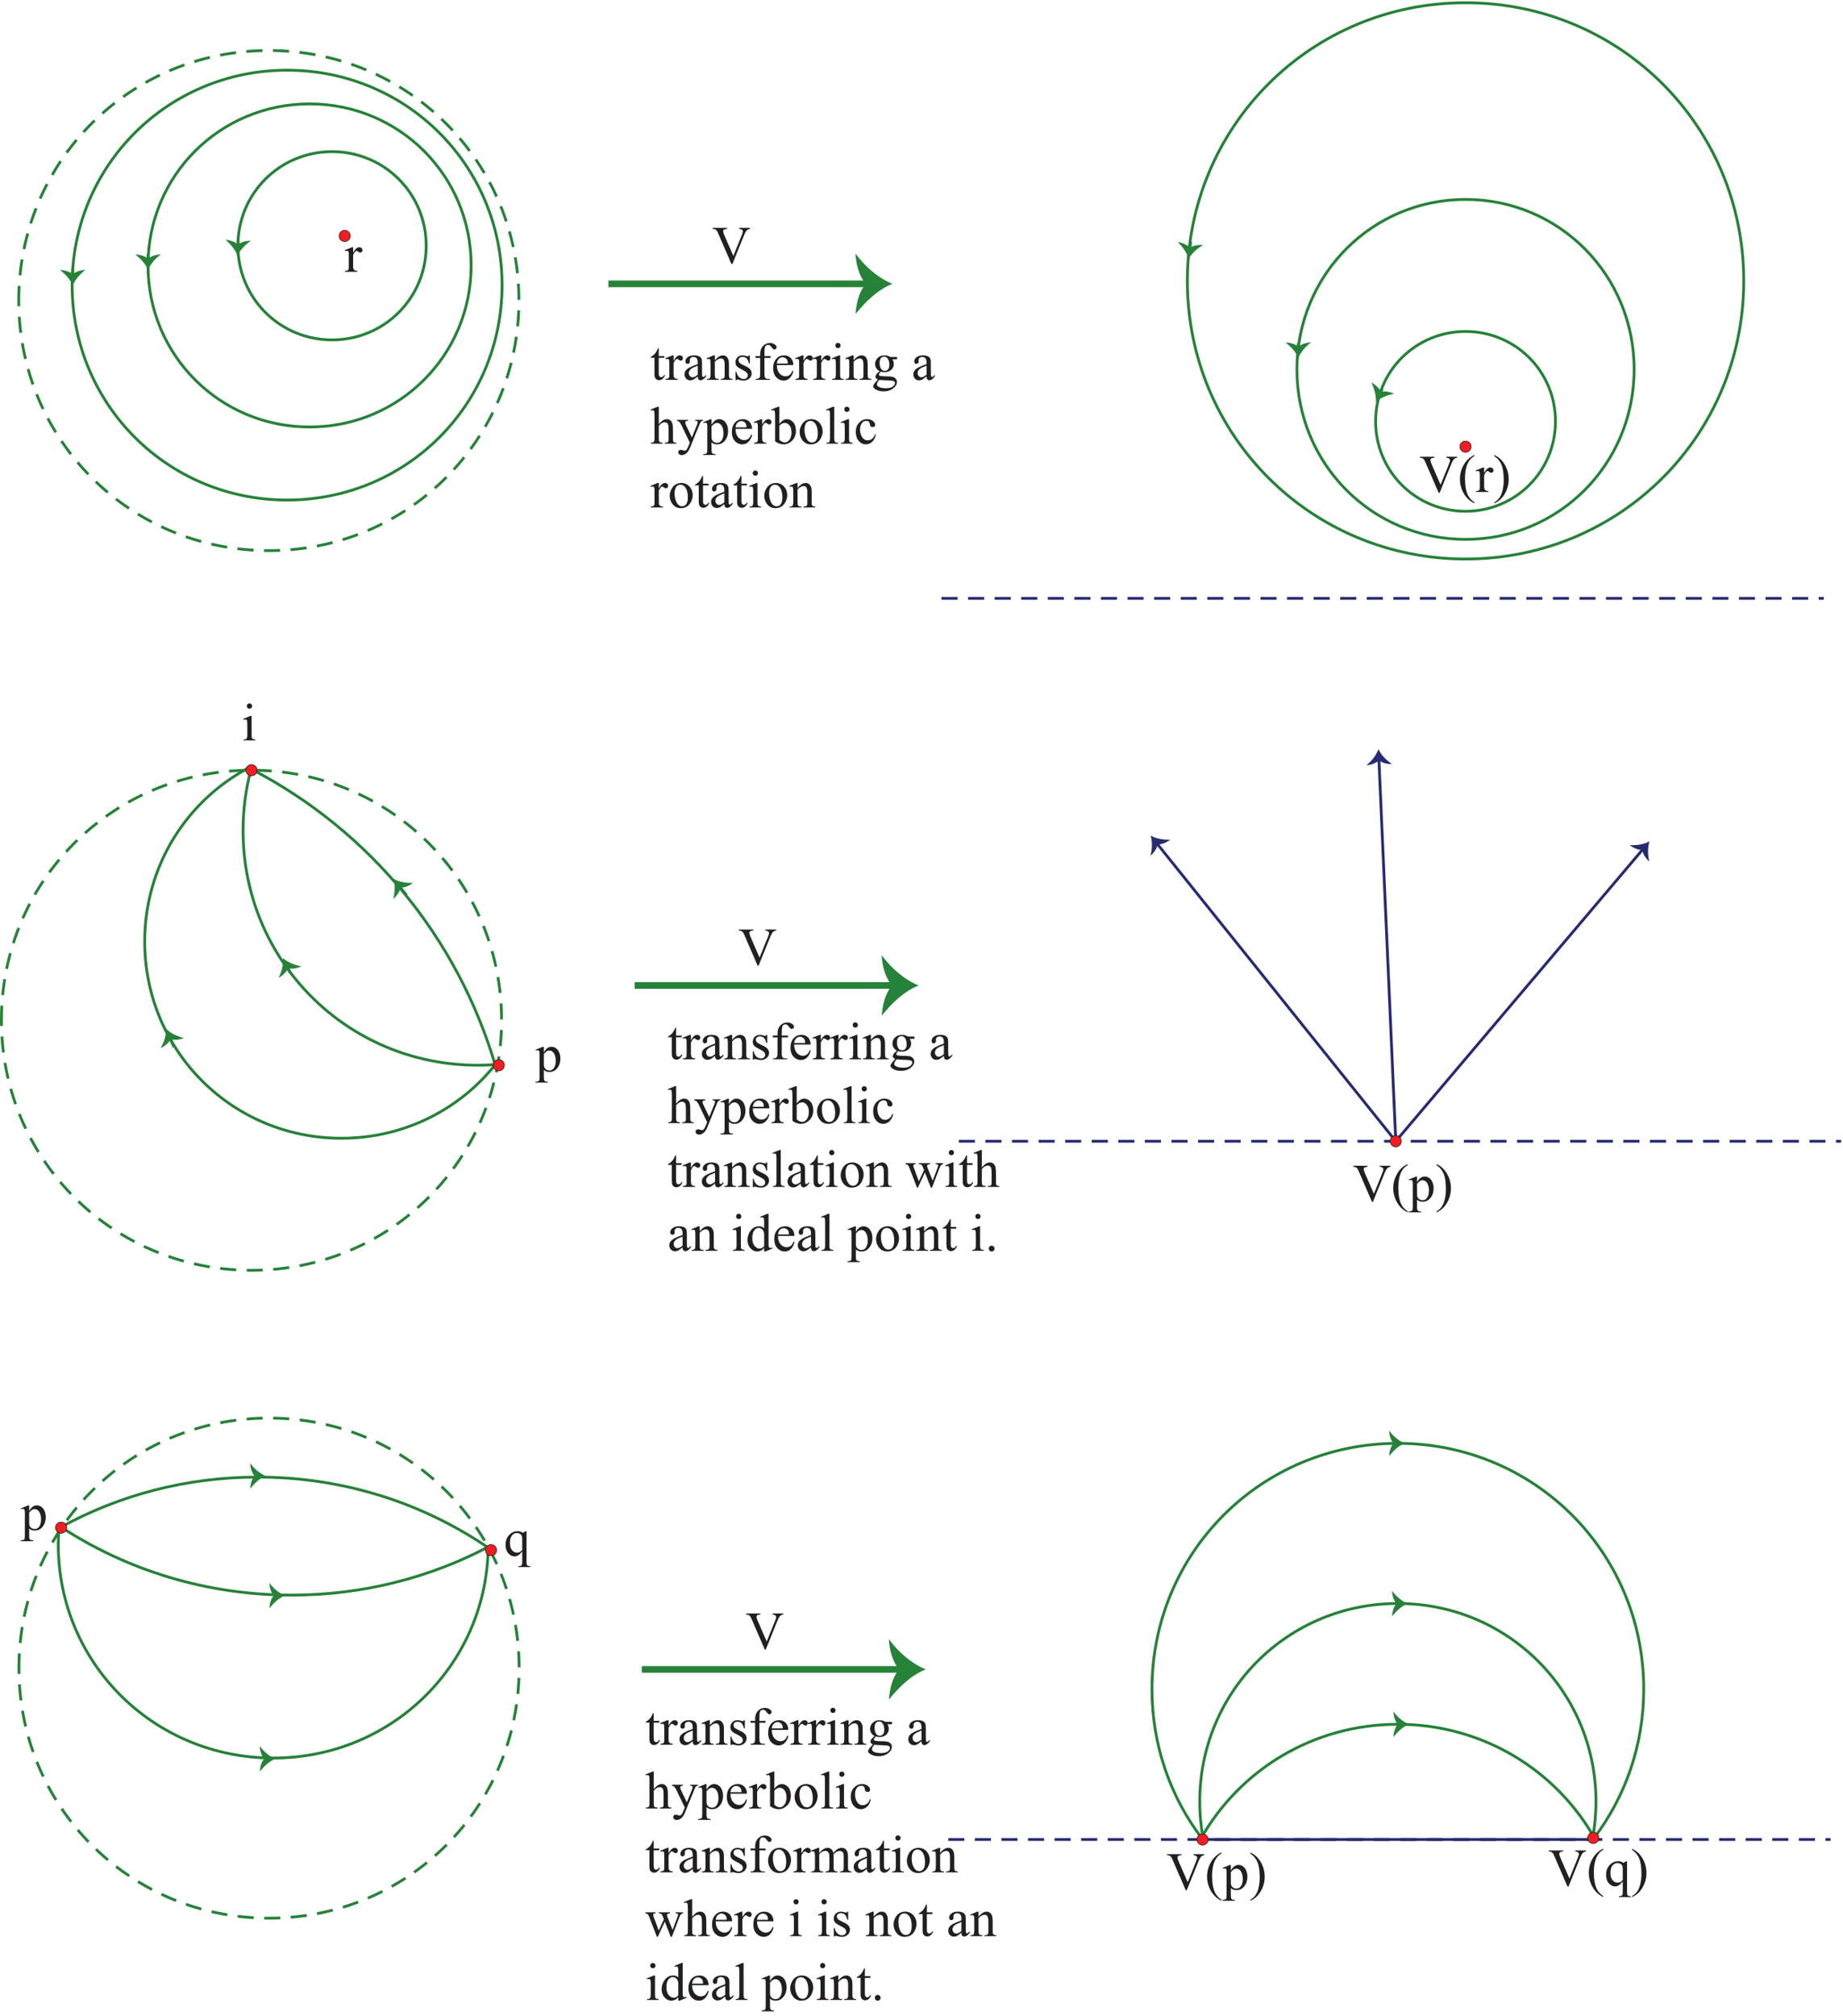 <?xml version="1.0" encoding="UTF-8"?>
<svg xmlns="http://www.w3.org/2000/svg" xmlns:xlink="http://www.w3.org/1999/xlink" width="416pt" height="455pt" viewBox="0 0 416 455" version="1.1">
<defs>
<g>
<symbol overflow="visible" id="glyph0-0">
<path style="stroke:none;" d="M 7.672 0 L 7.672 -7.5 L 1.688 -7.5 L 1.688 0 Z M 1.875 -7.312 L 7.469 -7.312 L 7.469 -0.188 L 1.875 -0.188 Z M 1.875 -7.312 "/>
</symbol>
<symbol overflow="visible" id="glyph0-1">
<path style="stroke:none;" d="M 1.703 -5.531 L 0.078 -4.875 L 0.141 -4.656 C 0.297 -4.719 0.438 -4.734 0.547 -4.734 C 0.641 -4.734 0.734 -4.719 0.797 -4.672 C 0.875 -4.609 0.922 -4.531 0.953 -4.406 C 0.969 -4.281 0.984 -3.906 0.984 -3.281 L 0.984 -1.219 C 0.984 -0.906 0.969 -0.703 0.953 -0.641 C 0.906 -0.5 0.859 -0.406 0.75 -0.344 C 0.625 -0.266 0.422 -0.219 0.141 -0.219 L 0.141 0 L 2.891 0 L 2.891 -0.219 C 2.656 -0.219 2.453 -0.25 2.344 -0.328 C 2.203 -0.391 2.109 -0.484 2.062 -0.578 C 1.984 -0.734 1.953 -0.953 1.953 -1.266 L 1.953 -3.828 C 2.141 -4.203 2.328 -4.469 2.5 -4.625 C 2.578 -4.703 2.656 -4.734 2.719 -4.734 C 2.812 -4.734 2.922 -4.672 3.094 -4.531 C 3.281 -4.406 3.422 -4.328 3.547 -4.328 C 3.703 -4.328 3.812 -4.375 3.906 -4.484 C 4.016 -4.594 4.062 -4.734 4.062 -4.891 C 4.062 -5.047 4 -5.203 3.859 -5.344 C 3.719 -5.469 3.547 -5.531 3.328 -5.531 C 2.859 -5.531 2.406 -5.125 1.953 -4.312 L 1.953 -5.531 Z M 1.703 -5.531 "/>
</symbol>
<symbol overflow="visible" id="glyph0-2">
<path style="stroke:none;" d="M 6.078 -7.953 L 6.078 -7.734 C 6.125 -7.734 6.156 -7.734 6.188 -7.734 C 6.438 -7.688 6.641 -7.609 6.75 -7.5 C 6.859 -7.406 6.922 -7.297 6.922 -7.172 C 6.922 -7 6.828 -6.688 6.641 -6.234 L 4.781 -1.625 L 2.75 -6.281 C 2.562 -6.703 2.484 -7.016 2.484 -7.219 C 2.484 -7.344 2.531 -7.469 2.641 -7.547 C 2.75 -7.641 2.984 -7.703 3.359 -7.734 L 3.359 -7.953 L 0.109 -7.953 L 0.109 -7.734 C 0.359 -7.719 0.547 -7.688 0.703 -7.609 C 0.828 -7.531 0.953 -7.438 1.062 -7.312 C 1.109 -7.25 1.219 -7.016 1.375 -6.672 L 4.344 0.188 L 4.562 0.188 L 7.312 -6.594 C 7.484 -6.984 7.672 -7.266 7.875 -7.469 C 8.016 -7.594 8.234 -7.688 8.516 -7.734 L 8.516 -7.953 Z M 6.078 -7.953 "/>
</symbol>
<symbol overflow="visible" id="glyph0-3">
<path style="stroke:none;" d="M 2.766 1.469 C 2.516 1.156 2.328 0.859 2.188 0.531 C 2.047 0.203 1.922 -0.234 1.812 -0.766 C 1.688 -1.453 1.625 -2.203 1.625 -3.031 C 1.625 -3.797 1.688 -4.547 1.844 -5.25 C 2 -5.953 2.234 -6.547 2.547 -7 C 2.859 -7.469 3.25 -7.828 3.734 -8.094 L 3.734 -8.344 C 2.766 -7.906 1.984 -7.203 1.391 -6.203 C 0.797 -5.203 0.484 -4.094 0.484 -2.891 C 0.484 -2.062 0.641 -1.266 0.953 -0.484 C 1.266 0.281 1.688 0.953 2.25 1.516 C 2.656 1.906 3.141 2.25 3.734 2.562 L 3.734 2.328 C 3.344 2.047 3.016 1.766 2.766 1.469 Z M 2.766 1.469 "/>
</symbol>
<symbol overflow="visible" id="glyph0-4">
<path style="stroke:none;" d="M 1.219 -7.219 C 1.469 -6.922 1.672 -6.609 1.812 -6.281 C 1.953 -5.969 2.094 -5.547 2.188 -5 C 2.312 -4.312 2.375 -3.547 2.375 -2.719 C 2.375 -1.953 2.297 -1.219 2.141 -0.516 C 2 0.188 1.766 0.781 1.453 1.234 C 1.141 1.688 0.75 2.062 0.266 2.328 L 0.266 2.562 C 1.234 2.125 2.016 1.422 2.609 0.422 C 3.203 -0.594 3.5 -1.688 3.5 -2.891 C 3.5 -3.734 3.344 -4.531 3.047 -5.297 C 2.734 -6.062 2.297 -6.734 1.75 -7.312 C 1.359 -7.703 0.859 -8.047 0.266 -8.344 L 0.266 -8.094 C 0.656 -7.812 0.984 -7.531 1.219 -7.219 Z M 1.219 -7.219 "/>
</symbol>
<symbol overflow="visible" id="glyph0-5">
<path style="stroke:none;" d="M 1.766 -7.141 C 1.609 -6.75 1.469 -6.469 1.375 -6.328 C 1.219 -6.047 1.016 -5.797 0.781 -5.609 C 0.547 -5.406 0.344 -5.25 0.125 -5.172 L 0.125 -4.984 L 0.969 -4.984 L 0.969 -1.359 C 0.969 -0.969 1.016 -0.688 1.094 -0.484 C 1.172 -0.312 1.312 -0.172 1.469 -0.078 C 1.641 0.031 1.828 0.078 2 0.078 C 2.266 0.078 2.531 -0.016 2.781 -0.203 C 3.031 -0.406 3.234 -0.703 3.359 -1.078 L 3.125 -1.078 C 3.062 -0.922 2.969 -0.797 2.859 -0.719 C 2.734 -0.641 2.609 -0.594 2.469 -0.594 C 2.312 -0.594 2.203 -0.656 2.094 -0.781 C 1.984 -0.906 1.938 -1.141 1.938 -1.484 L 1.938 -4.969 L 3.188 -4.984 L 3.188 -5.375 L 1.938 -5.375 L 1.938 -7.141 Z M 1.766 -7.141 "/>
</symbol>
<symbol overflow="visible" id="glyph0-6">
<path style="stroke:none;" d="M 3.594 -0.109 C 3.703 0.031 3.859 0.094 4.047 0.094 C 4.438 0.094 4.859 -0.203 5.297 -0.797 L 5.297 -1.109 C 5.062 -0.891 4.906 -0.75 4.828 -0.688 C 4.781 -0.656 4.734 -0.641 4.672 -0.641 C 4.609 -0.641 4.547 -0.672 4.516 -0.703 C 4.469 -0.75 4.422 -0.828 4.406 -0.938 C 4.391 -1.062 4.375 -1.375 4.375 -1.875 L 4.375 -3.703 C 4.375 -4.219 4.344 -4.562 4.266 -4.734 C 4.156 -4.984 4 -5.172 3.766 -5.297 C 3.453 -5.453 3.078 -5.531 2.594 -5.531 C 1.969 -5.531 1.484 -5.391 1.141 -5.109 C 0.797 -4.828 0.625 -4.531 0.625 -4.172 C 0.625 -4.016 0.672 -3.859 0.766 -3.766 C 0.859 -3.656 0.969 -3.609 1.109 -3.609 C 1.266 -3.609 1.391 -3.656 1.469 -3.75 C 1.578 -3.859 1.625 -4 1.625 -4.172 L 1.609 -4.516 C 1.609 -4.688 1.688 -4.844 1.844 -4.969 C 1.984 -5.094 2.172 -5.172 2.406 -5.172 C 2.734 -5.172 2.984 -5.078 3.156 -4.875 C 3.328 -4.688 3.406 -4.312 3.406 -3.781 L 3.406 -3.562 C 2.484 -3.234 1.828 -2.938 1.422 -2.719 C 1.031 -2.469 0.75 -2.219 0.594 -1.953 C 0.484 -1.766 0.422 -1.531 0.422 -1.266 C 0.422 -0.859 0.547 -0.531 0.781 -0.281 C 1.016 -0.031 1.328 0.109 1.688 0.109 C 1.938 0.109 2.156 0.062 2.375 -0.031 C 2.516 -0.109 2.859 -0.344 3.406 -0.781 C 3.406 -0.453 3.469 -0.234 3.594 -0.109 Z M 2.234 -0.578 C 2 -0.578 1.812 -0.672 1.641 -0.859 C 1.469 -1.047 1.391 -1.266 1.391 -1.547 C 1.391 -1.781 1.469 -1.984 1.594 -2.172 C 1.734 -2.359 1.938 -2.531 2.25 -2.719 C 2.438 -2.812 2.812 -2.969 3.406 -3.203 L 3.406 -1.156 C 2.922 -0.766 2.531 -0.578 2.234 -0.578 Z M 2.234 -0.578 "/>
</symbol>
<symbol overflow="visible" id="glyph0-7">
<path style="stroke:none;" d="M 1.938 -5.531 L 1.688 -5.531 L 0.078 -4.875 L 0.156 -4.656 C 0.312 -4.719 0.438 -4.734 0.547 -4.734 C 0.641 -4.734 0.734 -4.719 0.797 -4.672 C 0.859 -4.625 0.906 -4.531 0.922 -4.375 C 0.953 -4.234 0.969 -3.859 0.969 -3.203 L 0.969 -1.219 C 0.969 -0.828 0.922 -0.562 0.828 -0.422 C 0.734 -0.281 0.547 -0.219 0.281 -0.219 L 0.156 -0.219 L 0.156 0 L 2.812 0 L 2.812 -0.219 C 2.531 -0.219 2.328 -0.234 2.234 -0.297 C 2.141 -0.344 2.062 -0.438 2 -0.547 C 1.969 -0.625 1.938 -0.859 1.938 -1.219 L 1.938 -4.062 C 2.406 -4.578 2.875 -4.828 3.328 -4.828 C 3.625 -4.828 3.844 -4.719 3.953 -4.484 C 4.094 -4.266 4.156 -3.906 4.156 -3.422 L 4.156 -1.219 C 4.156 -0.906 4.141 -0.719 4.125 -0.656 C 4.094 -0.516 4.016 -0.406 3.922 -0.328 C 3.828 -0.25 3.641 -0.219 3.391 -0.219 L 3.281 -0.219 L 3.281 0 L 5.938 0 L 5.938 -0.219 C 5.688 -0.219 5.516 -0.234 5.406 -0.297 C 5.312 -0.344 5.25 -0.438 5.203 -0.531 C 5.141 -0.641 5.125 -0.875 5.125 -1.219 L 5.125 -3.5 C 5.125 -4 5.078 -4.359 4.984 -4.578 C 4.875 -4.922 4.703 -5.156 4.484 -5.312 C 4.281 -5.453 4.031 -5.531 3.75 -5.531 C 3.172 -5.531 2.562 -5.156 1.938 -4.406 Z M 1.938 -5.531 "/>
</symbol>
<symbol overflow="visible" id="glyph0-8">
<path style="stroke:none;" d="M 3.641 -5.531 C 3.594 -5.438 3.562 -5.375 3.531 -5.359 C 3.484 -5.312 3.438 -5.297 3.391 -5.297 C 3.312 -5.297 3.188 -5.344 2.969 -5.406 C 2.672 -5.484 2.422 -5.531 2.219 -5.531 C 1.734 -5.531 1.344 -5.391 1.047 -5.094 C 0.75 -4.781 0.594 -4.422 0.594 -3.969 C 0.594 -3.641 0.672 -3.359 0.859 -3.125 C 1.016 -2.906 1.391 -2.656 1.969 -2.375 C 2.531 -2.094 2.906 -1.859 3.094 -1.688 C 3.281 -1.5 3.391 -1.266 3.391 -1 C 3.391 -0.781 3.297 -0.594 3.125 -0.438 C 2.969 -0.281 2.734 -0.188 2.469 -0.188 C 2.094 -0.188 1.734 -0.344 1.422 -0.609 C 1.125 -0.891 0.906 -1.297 0.797 -1.844 L 0.609 -1.844 L 0.609 0.078 L 0.797 0.078 C 0.859 -0.031 0.922 -0.078 1.016 -0.078 C 1.094 -0.078 1.203 -0.047 1.328 -0.016 C 1.75 0.094 2.125 0.156 2.453 0.156 C 2.922 0.156 3.328 0.016 3.703 -0.281 C 4.062 -0.594 4.25 -0.984 4.25 -1.469 C 4.25 -2.094 3.859 -2.609 3.062 -3 L 2.203 -3.422 C 1.844 -3.594 1.578 -3.766 1.469 -3.922 C 1.344 -4.078 1.281 -4.266 1.281 -4.484 C 1.281 -4.672 1.375 -4.828 1.531 -4.969 C 1.703 -5.109 1.922 -5.188 2.203 -5.188 C 2.562 -5.188 2.844 -5.078 3.078 -4.875 C 3.312 -4.672 3.5 -4.281 3.641 -3.703 L 3.844 -3.703 L 3.844 -5.531 Z M 3.641 -5.531 "/>
</symbol>
<symbol overflow="visible" id="glyph0-9">
<path style="stroke:none;" d="M 3.859 -4.953 L 3.859 -5.375 L 2.469 -5.375 L 2.469 -5.766 C 2.469 -6.594 2.5 -7.109 2.562 -7.312 C 2.609 -7.516 2.703 -7.656 2.812 -7.75 C 2.953 -7.844 3.109 -7.891 3.281 -7.891 C 3.438 -7.891 3.562 -7.859 3.688 -7.781 C 3.797 -7.719 3.938 -7.578 4.094 -7.359 C 4.234 -7.156 4.359 -7.016 4.453 -6.953 C 4.547 -6.891 4.641 -6.859 4.734 -6.859 C 4.859 -6.859 4.969 -6.906 5.062 -7.016 C 5.172 -7.109 5.219 -7.219 5.219 -7.328 C 5.219 -7.547 5.109 -7.75 4.891 -7.922 C 4.531 -8.188 4.156 -8.312 3.75 -8.312 C 3.297 -8.312 2.906 -8.203 2.547 -7.984 C 2.203 -7.75 1.938 -7.453 1.766 -7.078 C 1.578 -6.703 1.5 -6.266 1.5 -5.719 L 1.5 -5.375 L 0.453 -5.375 L 0.453 -4.953 L 1.5 -4.953 L 1.5 -1.422 C 1.5 -1.031 1.469 -0.781 1.422 -0.641 C 1.375 -0.516 1.281 -0.406 1.156 -0.344 C 1.031 -0.25 0.891 -0.219 0.734 -0.219 L 0.484 -0.219 L 0.484 0 L 3.703 0 L 3.703 -0.219 L 3.219 -0.219 C 2.969 -0.219 2.781 -0.297 2.641 -0.469 C 2.531 -0.594 2.469 -0.922 2.469 -1.422 L 2.469 -4.953 Z M 3.859 -4.953 "/>
</symbol>
<symbol overflow="visible" id="glyph0-10">
<path style="stroke:none;" d="M 4.984 -3.344 C 4.984 -4.016 4.781 -4.531 4.406 -4.938 C 4.016 -5.328 3.516 -5.531 2.922 -5.531 C 2.203 -5.531 1.625 -5.281 1.156 -4.766 C 0.688 -4.25 0.438 -3.547 0.438 -2.609 C 0.438 -1.781 0.672 -1.094 1.125 -0.594 C 1.594 -0.094 2.141 0.156 2.781 0.156 C 3.391 0.156 3.875 -0.062 4.266 -0.5 C 4.656 -0.938 4.891 -1.422 4.984 -1.969 L 4.797 -2.094 C 4.625 -1.625 4.406 -1.281 4.156 -1.094 C 3.891 -0.906 3.578 -0.797 3.234 -0.797 C 2.703 -0.797 2.25 -1.031 1.844 -1.469 C 1.469 -1.938 1.266 -2.562 1.266 -3.344 Z M 1.719 -4.734 C 1.984 -4.984 2.266 -5.109 2.594 -5.109 C 2.797 -5.109 3 -5.047 3.188 -4.922 C 3.391 -4.797 3.547 -4.625 3.641 -4.406 C 3.703 -4.266 3.734 -4.031 3.75 -3.688 L 1.266 -3.688 C 1.312 -4.125 1.469 -4.484 1.719 -4.734 Z M 1.719 -4.734 "/>
</symbol>
<symbol overflow="visible" id="glyph0-11">
<path style="stroke:none;" d="M 1.312 -8.172 C 1.219 -8.047 1.156 -7.906 1.156 -7.75 C 1.156 -7.578 1.219 -7.438 1.328 -7.328 C 1.438 -7.219 1.578 -7.156 1.75 -7.156 C 1.906 -7.156 2.047 -7.219 2.172 -7.328 C 2.281 -7.438 2.344 -7.578 2.344 -7.75 C 2.344 -7.906 2.281 -8.047 2.172 -8.172 C 2.047 -8.281 1.906 -8.344 1.75 -8.344 C 1.578 -8.344 1.438 -8.281 1.312 -8.172 Z M 1.984 -5.531 L 0.359 -4.875 L 0.438 -4.656 C 0.594 -4.719 0.734 -4.734 0.844 -4.734 C 0.938 -4.734 1.016 -4.719 1.078 -4.672 C 1.141 -4.625 1.172 -4.531 1.219 -4.422 C 1.25 -4.234 1.266 -3.859 1.266 -3.281 L 1.266 -1.219 C 1.266 -0.891 1.234 -0.656 1.172 -0.547 C 1.125 -0.422 1.062 -0.344 0.969 -0.281 C 0.875 -0.234 0.703 -0.219 0.438 -0.219 L 0.438 0 L 3.047 0 L 3.047 -0.219 C 2.797 -0.219 2.609 -0.234 2.516 -0.297 C 2.422 -0.344 2.359 -0.438 2.297 -0.547 C 2.25 -0.656 2.234 -0.875 2.234 -1.219 L 2.234 -5.531 Z M 1.984 -5.531 "/>
</symbol>
<symbol overflow="visible" id="glyph0-12">
<path style="stroke:none;" d="M 1.047 -1.188 C 0.938 -1 0.875 -0.844 0.875 -0.703 C 0.875 -0.578 0.906 -0.469 1 -0.375 C 1.078 -0.281 1.219 -0.172 1.422 -0.047 C 1.062 0.344 0.859 0.547 0.844 0.594 C 0.625 0.844 0.484 1.047 0.422 1.188 C 0.391 1.281 0.359 1.375 0.359 1.469 C 0.359 1.688 0.5 1.891 0.797 2.078 C 1.312 2.422 1.953 2.594 2.719 2.594 C 3.688 2.594 4.484 2.297 5.094 1.734 C 5.516 1.344 5.719 0.938 5.719 0.484 C 5.719 0.172 5.609 -0.094 5.391 -0.312 C 5.172 -0.547 4.891 -0.672 4.516 -0.719 C 4.266 -0.75 3.75 -0.797 2.953 -0.797 C 2.516 -0.812 2.25 -0.844 2.141 -0.859 C 1.938 -0.875 1.812 -0.922 1.75 -0.984 C 1.688 -1.047 1.656 -1.109 1.656 -1.172 C 1.656 -1.266 1.688 -1.359 1.75 -1.469 C 1.812 -1.578 1.922 -1.703 2.094 -1.859 C 2.375 -1.781 2.641 -1.734 2.906 -1.734 C 3.547 -1.734 4.062 -1.922 4.438 -2.266 C 4.828 -2.625 5.016 -3.062 5.016 -3.547 C 5.016 -4 4.906 -4.359 4.688 -4.625 L 5.391 -4.625 C 5.562 -4.625 5.656 -4.625 5.672 -4.641 C 5.719 -4.656 5.734 -4.688 5.75 -4.688 C 5.766 -4.734 5.766 -4.812 5.766 -4.906 C 5.766 -4.984 5.766 -5.062 5.734 -5.094 C 5.719 -5.125 5.703 -5.141 5.672 -5.141 C 5.656 -5.156 5.562 -5.156 5.391 -5.156 L 4.25 -5.156 C 3.875 -5.406 3.438 -5.531 2.922 -5.531 C 2.297 -5.531 1.781 -5.344 1.391 -4.953 C 1 -4.578 0.797 -4.109 0.797 -3.594 C 0.797 -3.234 0.875 -2.922 1.062 -2.641 C 1.234 -2.359 1.469 -2.125 1.812 -1.969 C 1.406 -1.625 1.156 -1.375 1.047 -1.188 Z M 3.594 -4.859 C 3.859 -4.516 4 -4.016 4 -3.406 C 4 -2.922 3.906 -2.578 3.703 -2.359 C 3.516 -2.141 3.281 -2.031 2.969 -2.031 C 2.656 -2.031 2.406 -2.156 2.203 -2.406 C 1.938 -2.75 1.812 -3.234 1.812 -3.844 C 1.812 -4.312 1.906 -4.672 2.094 -4.891 C 2.297 -5.125 2.547 -5.25 2.828 -5.25 C 3.141 -5.25 3.391 -5.109 3.594 -4.859 Z M 3.781 0.125 C 4.375 0.141 4.781 0.203 4.984 0.281 C 5.188 0.375 5.281 0.516 5.281 0.719 C 5.281 1 5.109 1.266 4.781 1.516 C 4.453 1.766 3.922 1.891 3.234 1.891 C 2.5 1.891 1.938 1.766 1.531 1.531 C 1.312 1.375 1.203 1.219 1.203 1.031 C 1.203 0.891 1.25 0.734 1.344 0.547 C 1.422 0.391 1.578 0.203 1.75 0 C 2.219 0.062 2.906 0.109 3.781 0.125 Z M 3.781 0.125 "/>
</symbol>
<symbol overflow="visible" id="glyph0-13">
<path style="stroke:none;" d=""/>
</symbol>
<symbol overflow="visible" id="glyph0-14">
<path style="stroke:none;" d="M 1.688 -8.344 L 0.078 -7.688 L 0.172 -7.469 C 0.344 -7.531 0.484 -7.562 0.562 -7.562 C 0.656 -7.562 0.75 -7.531 0.797 -7.469 C 0.859 -7.422 0.906 -7.328 0.938 -7.203 C 0.969 -7.062 0.984 -6.688 0.984 -6.078 L 0.984 -1.219 C 0.984 -0.875 0.953 -0.656 0.906 -0.547 C 0.859 -0.438 0.797 -0.359 0.734 -0.328 C 0.594 -0.25 0.406 -0.219 0.172 -0.219 L 0.172 0 L 2.812 0 L 2.812 -0.219 C 2.547 -0.219 2.359 -0.25 2.25 -0.312 C 2.141 -0.375 2.062 -0.438 2.016 -0.531 C 1.984 -0.625 1.953 -0.859 1.953 -1.219 L 1.953 -4.062 C 2.25 -4.375 2.5 -4.578 2.703 -4.672 C 2.906 -4.781 3.109 -4.828 3.297 -4.828 C 3.484 -4.828 3.641 -4.781 3.781 -4.688 C 3.906 -4.594 4.016 -4.453 4.062 -4.266 C 4.125 -4.094 4.156 -3.703 4.156 -3.125 L 4.156 -1.219 C 4.156 -0.906 4.156 -0.734 4.156 -0.656 C 4.109 -0.516 4.047 -0.406 3.953 -0.328 C 3.844 -0.25 3.672 -0.219 3.422 -0.219 L 3.297 -0.219 L 3.297 0 L 5.922 0 L 5.922 -0.219 C 5.672 -0.219 5.516 -0.234 5.406 -0.297 C 5.328 -0.344 5.25 -0.422 5.219 -0.516 C 5.156 -0.641 5.141 -0.875 5.141 -1.219 L 5.141 -3.109 C 5.141 -3.781 5.094 -4.234 5.031 -4.484 C 4.922 -4.844 4.75 -5.109 4.531 -5.281 C 4.312 -5.453 4.062 -5.531 3.75 -5.531 C 3.484 -5.531 3.234 -5.453 2.984 -5.328 C 2.734 -5.203 2.391 -4.891 1.953 -4.422 L 1.953 -8.344 Z M 1.688 -8.344 "/>
</symbol>
<symbol overflow="visible" id="glyph0-15">
<path style="stroke:none;" d="M 0.062 -5.156 C 0.25 -5.109 0.391 -5.047 0.484 -4.984 C 0.547 -4.938 0.641 -4.859 0.734 -4.719 C 0.859 -4.531 0.953 -4.375 1.016 -4.266 L 2.953 -0.219 L 2.562 0.719 C 2.422 1.062 2.297 1.297 2.141 1.422 C 2.016 1.531 1.891 1.594 1.766 1.594 C 1.734 1.594 1.625 1.578 1.469 1.516 C 1.25 1.422 1.062 1.391 0.938 1.391 C 0.75 1.391 0.594 1.438 0.484 1.531 C 0.391 1.641 0.344 1.781 0.344 1.938 C 0.344 2.109 0.406 2.25 0.562 2.391 C 0.703 2.516 0.906 2.594 1.125 2.594 C 1.453 2.594 1.781 2.453 2.125 2.203 C 2.453 1.938 2.734 1.531 2.953 1.016 L 5.141 -4.359 C 5.234 -4.594 5.297 -4.75 5.328 -4.797 C 5.422 -4.938 5.516 -5.016 5.594 -5.062 C 5.656 -5.109 5.781 -5.141 5.922 -5.156 L 5.922 -5.375 L 4.172 -5.375 L 4.172 -5.156 C 4.344 -5.156 4.469 -5.141 4.531 -5.125 C 4.594 -5.094 4.641 -5.062 4.688 -5.016 C 4.703 -4.984 4.719 -4.938 4.719 -4.859 C 4.719 -4.703 4.688 -4.547 4.625 -4.375 L 3.422 -1.406 L 2.109 -4.125 C 1.984 -4.391 1.922 -4.609 1.922 -4.766 C 1.922 -4.875 1.969 -4.969 2.047 -5.047 C 2.141 -5.125 2.266 -5.156 2.453 -5.156 L 2.562 -5.156 L 2.562 -5.375 L 0.062 -5.375 Z M 0.062 -5.156 "/>
</symbol>
<symbol overflow="visible" id="glyph0-16">
<path style="stroke:none;" d="M 0.062 -4.656 C 0.203 -4.719 0.328 -4.734 0.422 -4.734 C 0.531 -4.734 0.625 -4.719 0.703 -4.672 C 0.75 -4.625 0.812 -4.547 0.844 -4.469 C 0.875 -4.375 0.891 -4.156 0.891 -3.797 L 0.891 1.297 C 0.891 1.688 0.859 1.938 0.828 2.031 C 0.781 2.109 0.734 2.188 0.641 2.234 C 0.5 2.312 0.312 2.359 0.094 2.359 L -0.047 2.359 L -0.047 2.562 L 2.766 2.562 L 2.766 2.359 C 2.469 2.359 2.281 2.328 2.156 2.266 C 2.047 2.203 1.969 2.125 1.938 2.031 C 1.891 1.922 1.859 1.688 1.859 1.312 L 1.859 -0.312 C 2.047 -0.141 2.234 -0.031 2.391 0.031 C 2.609 0.125 2.844 0.156 3.141 0.156 C 3.797 0.156 4.359 -0.094 4.797 -0.594 C 5.328 -1.188 5.594 -1.953 5.594 -2.875 C 5.594 -3.703 5.375 -4.375 4.938 -4.891 C 4.578 -5.312 4.109 -5.531 3.578 -5.531 C 3.281 -5.531 2.969 -5.438 2.703 -5.25 C 2.406 -5.062 2.141 -4.734 1.859 -4.266 L 1.859 -5.516 L 1.625 -5.516 L -0.016 -4.844 Z M 2.562 -4.547 C 2.75 -4.641 2.922 -4.688 3.125 -4.688 C 3.453 -4.688 3.75 -4.531 4.016 -4.234 C 4.375 -3.797 4.547 -3.156 4.547 -2.344 C 4.547 -1.609 4.391 -1.047 4.062 -0.641 C 3.828 -0.344 3.516 -0.188 3.125 -0.188 C 2.797 -0.188 2.531 -0.281 2.312 -0.453 C 2.094 -0.625 1.969 -0.828 1.906 -1.047 C 1.875 -1.188 1.859 -1.469 1.859 -1.906 L 1.859 -3.906 C 2.188 -4.266 2.406 -4.469 2.562 -4.547 Z M 2.562 -4.547 "/>
</symbol>
<symbol overflow="visible" id="glyph0-17">
<path style="stroke:none;" d="M 1.844 -8.344 L 1.578 -8.344 L -0.031 -7.688 L 0.047 -7.469 C 0.219 -7.531 0.344 -7.562 0.453 -7.562 C 0.547 -7.562 0.641 -7.531 0.703 -7.469 C 0.75 -7.422 0.797 -7.328 0.828 -7.203 C 0.859 -7.062 0.875 -6.688 0.875 -6.078 L 0.875 -0.531 C 1.219 -0.297 1.531 -0.125 1.859 -0.016 C 2.188 0.094 2.516 0.156 2.812 0.156 C 3.484 0.156 4.094 -0.094 4.625 -0.594 C 5.266 -1.172 5.578 -1.938 5.578 -2.891 C 5.578 -3.703 5.375 -4.359 4.969 -4.828 C 4.562 -5.297 4.078 -5.531 3.531 -5.531 C 2.922 -5.531 2.359 -5.172 1.844 -4.438 Z M 2.453 -4.531 C 2.656 -4.641 2.859 -4.688 3.078 -4.688 C 3.453 -4.688 3.797 -4.516 4.109 -4.141 C 4.422 -3.766 4.578 -3.234 4.578 -2.562 C 4.578 -1.812 4.422 -1.25 4.109 -0.859 C 3.797 -0.469 3.484 -0.281 3.125 -0.281 C 2.891 -0.281 2.672 -0.328 2.469 -0.422 C 2.25 -0.531 2.047 -0.672 1.844 -0.859 L 1.844 -4.062 C 2.094 -4.297 2.297 -4.453 2.453 -4.531 Z M 2.453 -4.531 "/>
</symbol>
<symbol overflow="visible" id="glyph0-18">
<path style="stroke:none;" d="M 1.75 -5.188 C 1.359 -4.953 1.031 -4.594 0.797 -4.109 C 0.547 -3.625 0.422 -3.125 0.422 -2.641 C 0.422 -1.969 0.625 -1.359 1.016 -0.812 C 1.5 -0.172 2.141 0.156 2.953 0.156 C 3.438 0.156 3.906 0.031 4.312 -0.219 C 4.703 -0.469 5.031 -0.844 5.25 -1.328 C 5.484 -1.828 5.609 -2.312 5.609 -2.797 C 5.609 -3.469 5.406 -4.078 4.984 -4.609 C 4.484 -5.219 3.828 -5.531 3.016 -5.531 C 2.562 -5.531 2.141 -5.406 1.75 -5.188 Z M 3.906 -4.578 C 4.312 -4.047 4.516 -3.281 4.516 -2.344 C 4.516 -1.578 4.391 -1.047 4.141 -0.734 C 3.906 -0.422 3.594 -0.266 3.203 -0.266 C 2.703 -0.266 2.297 -0.547 1.984 -1.109 C 1.672 -1.688 1.516 -2.359 1.516 -3.125 C 1.516 -3.609 1.578 -4.016 1.703 -4.312 C 1.844 -4.625 2 -4.844 2.203 -4.969 C 2.422 -5.094 2.625 -5.141 2.828 -5.141 C 3.266 -5.141 3.625 -4.953 3.906 -4.578 Z M 3.906 -4.578 "/>
</symbol>
<symbol overflow="visible" id="glyph0-19">
<path style="stroke:none;" d="M 1.969 -8.344 L 0.375 -7.688 L 0.469 -7.469 C 0.625 -7.531 0.75 -7.562 0.859 -7.562 C 0.953 -7.562 1.031 -7.531 1.094 -7.469 C 1.156 -7.422 1.188 -7.328 1.219 -7.203 C 1.25 -7.062 1.266 -6.703 1.266 -6.094 L 1.266 -1.219 C 1.266 -0.891 1.234 -0.656 1.188 -0.547 C 1.125 -0.422 1.062 -0.344 0.969 -0.281 C 0.891 -0.234 0.719 -0.219 0.469 -0.219 L 0.469 0 L 3.094 0 L 3.094 -0.219 C 2.812 -0.219 2.625 -0.234 2.531 -0.297 C 2.422 -0.359 2.359 -0.438 2.297 -0.547 C 2.25 -0.656 2.234 -0.875 2.234 -1.219 L 2.234 -8.344 Z M 1.969 -8.344 "/>
</symbol>
<symbol overflow="visible" id="glyph0-20">
<path style="stroke:none;" d="M 4.781 -2.125 C 4.578 -1.641 4.375 -1.312 4.156 -1.141 C 3.844 -0.891 3.5 -0.75 3.125 -0.75 C 2.578 -0.75 2.156 -1 1.844 -1.484 C 1.531 -1.984 1.375 -2.562 1.375 -3.188 C 1.375 -3.828 1.531 -4.328 1.844 -4.719 C 2.078 -5 2.406 -5.141 2.781 -5.141 C 3.031 -5.141 3.219 -5.094 3.344 -4.969 C 3.484 -4.844 3.562 -4.672 3.594 -4.438 C 3.609 -4.219 3.656 -4.062 3.734 -3.969 C 3.844 -3.812 4.016 -3.75 4.25 -3.75 C 4.422 -3.75 4.547 -3.797 4.641 -3.875 C 4.734 -3.969 4.781 -4.094 4.781 -4.25 C 4.781 -4.547 4.625 -4.844 4.281 -5.109 C 3.938 -5.391 3.5 -5.531 2.969 -5.531 C 2.281 -5.531 1.688 -5.266 1.172 -4.734 C 0.672 -4.219 0.422 -3.531 0.422 -2.688 C 0.422 -1.812 0.641 -1.125 1.109 -0.609 C 1.547 -0.094 2.094 0.156 2.688 0.156 C 3.203 0.156 3.672 -0.031 4.094 -0.406 C 4.516 -0.797 4.797 -1.328 4.938 -2.047 Z M 4.781 -2.125 "/>
</symbol>
<symbol overflow="visible" id="glyph0-21">
<path style="stroke:none;" d="M 0.078 -5.156 C 0.312 -5.109 0.484 -5.031 0.594 -4.938 C 0.703 -4.844 0.812 -4.641 0.922 -4.359 L 2.656 0.156 L 2.859 0.156 L 4.438 -3.281 L 5.781 0.156 L 6.031 0.156 L 7.812 -4.469 C 7.969 -4.891 8.219 -5.109 8.562 -5.156 L 8.562 -5.375 L 6.875 -5.375 L 6.875 -5.156 C 7.109 -5.141 7.25 -5.125 7.312 -5.062 C 7.406 -5 7.438 -4.938 7.438 -4.859 C 7.438 -4.734 7.406 -4.578 7.312 -4.359 L 6.188 -1.406 L 4.984 -4.469 C 4.938 -4.547 4.938 -4.625 4.938 -4.703 C 4.938 -4.844 4.969 -4.938 5.047 -5 C 5.156 -5.094 5.359 -5.141 5.625 -5.156 L 5.625 -5.375 L 3.078 -5.375 L 3.078 -5.156 C 3.328 -5.141 3.484 -5.109 3.562 -5.062 C 3.719 -4.969 3.844 -4.812 3.938 -4.578 L 4.234 -3.797 L 3.078 -1.266 L 1.922 -4.359 C 1.844 -4.531 1.828 -4.688 1.828 -4.797 C 1.828 -4.906 1.844 -4.984 1.922 -5.047 C 1.984 -5.109 2.109 -5.141 2.328 -5.156 L 2.328 -5.375 L 0.078 -5.375 Z M 0.078 -5.156 "/>
</symbol>
<symbol overflow="visible" id="glyph0-22">
<path style="stroke:none;" d="M 4.156 0.156 L 4.438 0.156 L 6.031 -0.5 L 5.969 -0.719 C 5.797 -0.641 5.656 -0.625 5.547 -0.625 C 5.453 -0.625 5.391 -0.641 5.312 -0.703 C 5.25 -0.75 5.203 -0.859 5.188 -1 C 5.141 -1.125 5.141 -1.516 5.141 -2.141 L 5.141 -8.344 L 4.875 -8.344 L 3.266 -7.688 L 3.344 -7.469 C 3.5 -7.531 3.641 -7.562 3.75 -7.562 C 3.844 -7.562 3.922 -7.531 3.984 -7.469 C 4.047 -7.422 4.094 -7.328 4.109 -7.203 C 4.156 -7.062 4.156 -6.688 4.156 -6.078 L 4.156 -5.078 C 3.859 -5.375 3.469 -5.531 2.984 -5.531 C 2.234 -5.531 1.609 -5.203 1.125 -4.578 C 0.641 -3.938 0.391 -3.234 0.391 -2.453 C 0.391 -1.688 0.609 -1.062 1.062 -0.578 C 1.484 -0.078 2 0.156 2.594 0.156 C 2.875 0.156 3.141 0.094 3.391 -0.031 C 3.641 -0.141 3.906 -0.344 4.156 -0.625 Z M 3.125 -0.484 C 2.719 -0.484 2.328 -0.703 1.984 -1.109 C 1.625 -1.531 1.469 -2.141 1.469 -2.922 C 1.469 -3.703 1.641 -4.312 2 -4.703 C 2.266 -5.016 2.578 -5.172 2.922 -5.172 C 3.109 -5.172 3.281 -5.109 3.484 -5 C 3.688 -4.891 3.844 -4.734 3.953 -4.516 C 4.062 -4.297 4.141 -4.047 4.156 -3.781 L 4.156 -1.031 C 3.828 -0.672 3.484 -0.484 3.125 -0.484 Z M 3.125 -0.484 "/>
</symbol>
<symbol overflow="visible" id="glyph0-23">
<path style="stroke:none;" d="M 1.047 -0.953 C 0.906 -0.828 0.859 -0.672 0.859 -0.484 C 0.859 -0.312 0.906 -0.156 1.047 -0.031 C 1.156 0.094 1.312 0.156 1.5 0.156 C 1.688 0.156 1.844 0.094 1.953 -0.031 C 2.094 -0.156 2.141 -0.312 2.141 -0.484 C 2.141 -0.672 2.094 -0.828 1.953 -0.953 C 1.844 -1.078 1.688 -1.141 1.5 -1.141 C 1.312 -1.141 1.156 -1.078 1.047 -0.953 Z M 1.047 -0.953 "/>
</symbol>
<symbol overflow="visible" id="glyph0-24">
<path style="stroke:none;" d="M 4.922 -5.531 C 4.719 -5.391 4.5 -5.266 4.266 -5.156 C 4.125 -5.281 3.953 -5.375 3.766 -5.438 C 3.578 -5.5 3.375 -5.531 3.156 -5.531 C 2.391 -5.531 1.734 -5.25 1.203 -4.672 C 0.656 -4.109 0.391 -3.359 0.391 -2.453 C 0.391 -1.656 0.594 -1.016 1.016 -0.547 C 1.422 -0.078 1.891 0.156 2.406 0.156 C 2.672 0.156 2.953 0.078 3.219 -0.078 C 3.484 -0.234 3.797 -0.531 4.156 -0.953 L 4.156 1.375 C 4.156 1.703 4.125 1.922 4.078 2.031 C 4.031 2.141 3.969 2.219 3.906 2.25 C 3.781 2.312 3.609 2.359 3.391 2.359 L 3.281 2.359 L 3.281 2.562 L 5.984 2.562 L 5.984 2.359 C 5.703 2.359 5.516 2.328 5.406 2.266 C 5.312 2.219 5.25 2.141 5.203 2.047 C 5.141 1.938 5.125 1.734 5.125 1.375 L 5.125 -5.531 Z M 3.625 -0.828 C 3.438 -0.734 3.234 -0.688 3 -0.688 C 2.562 -0.688 2.156 -0.875 1.844 -1.25 C 1.531 -1.625 1.375 -2.156 1.375 -2.891 C 1.375 -3.641 1.531 -4.203 1.844 -4.578 C 2.141 -4.938 2.531 -5.125 2.969 -5.125 C 3.219 -5.125 3.438 -5.062 3.625 -4.938 C 3.828 -4.844 3.953 -4.688 4.031 -4.531 C 4.109 -4.359 4.156 -4.125 4.156 -3.828 L 4.156 -1.312 C 3.984 -1.094 3.797 -0.938 3.625 -0.828 Z M 3.625 -0.828 "/>
</symbol>
<symbol overflow="visible" id="glyph0-25">
<path style="stroke:none;" d="M 1.984 -5.531 L 1.734 -5.531 L 0.109 -4.875 L 0.188 -4.656 C 0.344 -4.719 0.484 -4.734 0.594 -4.734 C 0.688 -4.734 0.766 -4.719 0.828 -4.672 C 0.891 -4.625 0.922 -4.531 0.953 -4.406 C 1 -4.234 1.016 -3.859 1.016 -3.266 L 1.016 -1.219 C 1.016 -0.891 0.984 -0.656 0.938 -0.547 C 0.875 -0.438 0.797 -0.344 0.703 -0.297 C 0.609 -0.234 0.438 -0.219 0.188 -0.219 L 0.188 0 L 2.844 0 L 2.844 -0.219 C 2.562 -0.219 2.359 -0.234 2.266 -0.297 C 2.172 -0.344 2.094 -0.422 2.047 -0.531 C 2 -0.641 1.984 -0.859 1.984 -1.219 L 1.984 -4.094 C 2.156 -4.312 2.406 -4.5 2.719 -4.688 C 2.922 -4.781 3.141 -4.844 3.344 -4.844 C 3.656 -4.844 3.906 -4.719 4.062 -4.469 C 4.203 -4.266 4.266 -3.953 4.266 -3.531 L 4.266 -1.219 C 4.266 -0.891 4.25 -0.703 4.234 -0.641 C 4.188 -0.484 4.109 -0.391 4 -0.328 C 3.891 -0.25 3.688 -0.219 3.391 -0.219 L 3.391 0 L 6.094 0 L 6.094 -0.219 C 5.812 -0.219 5.641 -0.25 5.516 -0.312 C 5.406 -0.375 5.328 -0.438 5.297 -0.531 C 5.25 -0.625 5.234 -0.859 5.234 -1.219 L 5.234 -3.781 L 5.203 -4.031 L 5.219 -4.094 C 5.516 -4.375 5.766 -4.562 5.969 -4.672 C 6.188 -4.781 6.391 -4.828 6.609 -4.828 C 6.953 -4.828 7.188 -4.703 7.344 -4.453 C 7.453 -4.266 7.5 -3.953 7.5 -3.531 L 7.5 -1.219 C 7.5 -0.906 7.484 -0.703 7.469 -0.641 C 7.438 -0.516 7.375 -0.406 7.281 -0.344 C 7.156 -0.266 6.969 -0.219 6.75 -0.219 L 6.641 -0.219 L 6.641 0 L 9.266 0 L 9.266 -0.219 C 9.031 -0.219 8.875 -0.25 8.766 -0.312 C 8.656 -0.375 8.578 -0.438 8.547 -0.531 C 8.5 -0.641 8.469 -0.875 8.469 -1.219 L 8.469 -3.531 C 8.469 -4.016 8.422 -4.375 8.344 -4.594 C 8.203 -4.922 8.047 -5.156 7.812 -5.312 C 7.594 -5.453 7.344 -5.531 7.062 -5.531 C 6.766 -5.531 6.484 -5.453 6.203 -5.312 C 5.922 -5.156 5.578 -4.859 5.188 -4.375 C 5.094 -4.75 4.938 -5.047 4.688 -5.234 C 4.453 -5.438 4.156 -5.531 3.828 -5.531 C 3.641 -5.531 3.438 -5.5 3.234 -5.406 C 3.031 -5.328 2.844 -5.203 2.656 -5.062 C 2.594 -5 2.359 -4.781 1.984 -4.375 Z M 1.984 -5.531 "/>
</symbol>
</g>
<clipPath id="clip1">
  <path d="M 259 0.305 L 403 0.305 L 403 136 L 259 136 Z M 259 0.305 "/>
</clipPath>
<clipPath id="clip2">
  <path d="M 216 257 L 415.582 257 L 415.582 258 L 216 258 Z M 216 257 "/>
</clipPath>
</defs>
<g id="surface1">
<path style="fill:none;stroke-width:6.34;stroke-linecap:square;stroke-linejoin:miter;stroke:rgb(15.12%,50.465%,22.53%);stroke-opacity:1;stroke-miterlimit:10;" d="M 162.812 3906.602 C 162.812 4176.055 378.477 4391.602 648.008 4391.602 C 917.578 4391.602 1133.242 4176.055 1133.242 3906.602 C 1133.242 3637.148 917.578 3421.602 648.008 3421.602 C 378.477 3421.602 162.812 3637.148 162.812 3906.602 Z M 162.812 3906.602 " transform="matrix(0.1,0,0,-0.1,0,455)"/>
<path style="fill:none;stroke-width:6.34;stroke-linecap:square;stroke-linejoin:miter;stroke:rgb(15.12%,50.465%,22.53%);stroke-opacity:1;stroke-miterlimit:10;" d="M 334.062 3950.977 C 334.062 4153.516 496.133 4315.547 698.789 4315.547 C 901.367 4315.547 1063.477 4153.516 1063.477 3950.977 C 1063.477 3748.477 901.367 3586.445 698.789 3586.445 C 496.133 3586.445 334.062 3748.477 334.062 3950.977 Z M 334.062 3950.977 " transform="matrix(0.1,0,0,-0.1,0,455)"/>
<path style="fill:none;stroke-width:6.34;stroke-linecap:square;stroke-linejoin:miter;stroke:rgb(15.12%,50.465%,22.53%);stroke-opacity:1;stroke-miterlimit:10;" d="M 537.031 3995.391 C 537.031 4113.359 631.484 4207.773 749.492 4207.773 C 867.539 4207.773 961.992 4113.359 961.992 3995.391 C 961.992 3877.383 867.539 3782.969 749.492 3782.969 C 631.484 3782.969 537.031 3877.383 537.031 3995.391 Z M 537.031 3995.391 " transform="matrix(0.1,0,0,-0.1,0,455)"/>
<path style="fill:none;stroke-width:6.34;stroke-linecap:square;stroke-linejoin:miter;stroke:rgb(15.12%,50.465%,22.53%);stroke-opacity:1;stroke-dasharray:30,30;stroke-miterlimit:10;" d="M 42.305 3871.758 C 42.305 4185.234 293.203 4436.016 606.797 4436.016 C 920.391 4436.016 1171.289 4185.234 1171.289 3871.758 C 1171.289 3558.242 920.391 3307.461 606.797 3307.461 C 293.203 3307.461 42.305 3558.242 42.305 3871.758 Z M 42.305 3871.758 " transform="matrix(0.1,0,0,-0.1,0,455)"/>
<path style=" stroke:none;fill-rule:evenodd;fill:rgb(93.022%,11.964%,13.954%);fill-opacity:1;" d="M 76.535 53.242 C 76.535 52.539 77.102 51.977 77.805 51.977 C 78.512 51.977 79.074 52.539 79.074 53.242 C 79.074 53.949 78.512 54.512 77.805 54.512 C 77.102 54.512 76.535 53.949 76.535 53.242 "/>
<path style="fill:none;stroke-width:1.2;stroke-linecap:square;stroke-linejoin:miter;stroke:rgb(6.459%,5.916%,5.22%);stroke-opacity:1;stroke-miterlimit:10;" d="M 765.352 4017.578 C 765.352 4024.609 771.016 4030.234 778.047 4030.234 C 785.117 4030.234 790.742 4024.609 790.742 4017.578 C 790.742 4010.508 785.117 4004.883 778.047 4004.883 C 771.016 4004.883 765.352 4010.508 765.352 4017.578 Z M 765.352 4017.578 " transform="matrix(0.1,0,0,-0.1,0,455)"/>
<g style="fill:rgb(13.73%,12.16%,12.549%);fill-opacity:1;">
  <use xlink:href="#glyph0-1" x="77.752" y="61.332"/>
</g>
<path style="fill:none;stroke-width:6.34;stroke-linecap:square;stroke-linejoin:miter;stroke:rgb(15.12%,50.465%,22.53%);stroke-opacity:1;stroke-miterlimit:10;" d="M 537.539 4006.68 L 537.031 3995.391 " transform="matrix(0.1,0,0,-0.1,0,455)"/>
<path style=" stroke:none;fill-rule:nonzero;fill:rgb(15.12%,50.465%,22.53%);fill-opacity:1;" d="M 53.715 55.207 C 54.402 54.574 55.727 54.316 56.637 54.328 C 55.379 55.184 54.266 56.316 53.605 57.719 C 53.098 56.266 52.02 55.09 50.879 54.078 C 51.848 54.199 53.02 54.488 53.715 55.207 "/>
<path style="fill:none;stroke-width:6.34;stroke-linecap:square;stroke-linejoin:miter;stroke:rgb(15.12%,50.465%,22.53%);stroke-opacity:1;stroke-miterlimit:10;" d="M 334.18 3973.359 L 334.18 3963.359 " transform="matrix(0.1,0,0,-0.1,0,455)"/>
<path style=" stroke:none;fill-rule:nonzero;fill:rgb(15.12%,50.465%,22.53%);fill-opacity:1;" d="M 33.418 58.41 C 34.082 57.75 35.391 57.434 36.301 57.406 C 35.078 58.316 34.016 59.496 33.418 60.926 C 32.848 59.496 31.719 58.367 30.535 57.406 C 31.512 57.484 32.691 57.723 33.418 58.41 "/>
<path style="fill:none;stroke-width:6.34;stroke-linecap:square;stroke-linejoin:miter;stroke:rgb(15.12%,50.465%,22.53%);stroke-opacity:1;stroke-miterlimit:10;" d="M 164.18 3941.68 L 164.18 3928.359 " transform="matrix(0.1,0,0,-0.1,0,455)"/>
<path style=" stroke:none;fill-rule:nonzero;fill:rgb(15.12%,50.465%,22.53%);fill-opacity:1;" d="M 16.418 61.91 C 17.082 61.25 18.391 60.934 19.301 60.906 C 18.078 61.816 17.016 62.996 16.418 64.426 C 15.848 62.996 14.719 61.867 13.535 60.906 C 14.512 60.984 15.691 61.223 16.418 61.91 "/>
<path style="fill:none;stroke-width:6.34;stroke-linecap:square;stroke-linejoin:miter;stroke:rgb(15.12%,50.465%,22.53%);stroke-opacity:1;stroke-miterlimit:10;" d="M 2927.422 3716.406 C 2927.422 3929.492 3096.562 4099.961 3308.008 4099.961 C 3519.414 4099.961 3688.555 3929.492 3688.555 3716.406 C 3688.555 3503.32 3519.414 3332.852 3308.008 3332.852 C 3096.562 3332.852 2927.422 3503.32 2927.422 3716.406 Z M 2927.422 3716.406 " transform="matrix(0.1,0,0,-0.1,0,455)"/>
<path style="fill:none;stroke-width:6.34;stroke-linecap:square;stroke-linejoin:miter;stroke:rgb(15.12%,50.465%,22.53%);stroke-opacity:1;stroke-miterlimit:10;" d="M 3105.039 3599.102 C 3105.039 3711.836 3195.234 3801.992 3308.008 3801.992 C 3420.742 3801.992 3510.977 3711.836 3510.977 3599.102 C 3510.977 3486.406 3420.742 3396.25 3308.008 3396.25 C 3195.234 3396.25 3105.039 3486.406 3105.039 3599.102 Z M 3105.039 3599.102 " transform="matrix(0.1,0,0,-0.1,0,455)"/>
<g clip-path="url(#clip1)" clip-rule="nonzero">
<path style="fill:none;stroke-width:6.34;stroke-linecap:square;stroke-linejoin:miter;stroke:rgb(15.12%,50.465%,22.53%);stroke-opacity:1;stroke-miterlimit:10;" d="M 2680.078 3916.133 C 2680.078 4264.844 2959.141 4543.789 3308.008 4543.789 C 3656.836 4543.789 3935.938 4264.844 3935.938 3916.133 C 3935.938 3567.422 3656.836 3288.477 3308.008 3288.477 C 2959.141 3288.477 2680.078 3567.422 2680.078 3916.133 Z M 2680.078 3916.133 " transform="matrix(0.1,0,0,-0.1,0,455)"/>
</g>
<path style="fill:none;stroke-width:6.34;stroke-linecap:square;stroke-linejoin:miter;stroke:rgb(15.005%,17.175%,44.46%);stroke-opacity:1;stroke-dasharray:30,30;stroke-miterlimit:10;" d="M 2128.242 3199.727 L 4113.516 3199.727 " transform="matrix(0.1,0,0,-0.1,0,455)"/>
<path style=" stroke:none;fill-rule:evenodd;fill:rgb(93.022%,11.964%,13.954%);fill-opacity:1;" d="M 329.531 100.793 C 329.531 100.09 330.094 99.523 330.801 99.523 C 331.504 99.523 332.066 100.09 332.066 100.793 C 332.066 101.496 331.504 102.062 330.801 102.062 C 330.094 102.062 329.531 101.496 329.531 100.793 "/>
<path style="fill:none;stroke-width:1.2;stroke-linecap:square;stroke-linejoin:miter;stroke:rgb(6.459%,5.916%,5.22%);stroke-opacity:1;stroke-miterlimit:10;" d="M 3295.312 3542.07 C 3295.312 3549.102 3300.938 3554.766 3308.008 3554.766 C 3315.039 3554.766 3320.664 3549.102 3320.664 3542.07 C 3320.664 3535.039 3315.039 3529.375 3308.008 3529.375 C 3300.938 3529.375 3295.312 3535.039 3295.312 3542.07 Z M 3295.312 3542.07 " transform="matrix(0.1,0,0,-0.1,0,455)"/>
<g style="fill:rgb(13.73%,12.16%,12.549%);fill-opacity:1;">
  <use xlink:href="#glyph0-2" x="320.387" y="111.024"/>
  <use xlink:href="#glyph0-3" x="329.051" y="111.024"/>
  <use xlink:href="#glyph0-1" x="333.047" y="111.024"/>
  <use xlink:href="#glyph0-4" x="337.043" y="111.024"/>
</g>
<path style="fill:none;stroke-width:6.34;stroke-linecap:square;stroke-linejoin:miter;stroke:rgb(15.12%,50.465%,22.53%);stroke-opacity:1;stroke-miterlimit:10;" d="M 2687.227 4001.406 L 2685.547 3988.086 " transform="matrix(0.1,0,0,-0.1,0,455)"/>
<path style=" stroke:none;fill-rule:nonzero;fill:rgb(15.12%,50.465%,22.53%);fill-opacity:1;" d="M 268.586 55.938 C 269.324 55.363 270.664 55.211 271.57 55.301 C 270.246 56.051 269.047 57.09 268.277 58.434 C 267.887 56.945 266.902 55.688 265.852 54.586 C 266.809 54.785 267.949 55.168 268.586 55.938 "/>
<path style="fill:none;stroke-width:6.34;stroke-linecap:square;stroke-linejoin:miter;stroke:rgb(15.12%,50.465%,22.53%);stroke-opacity:1;stroke-miterlimit:10;" d="M 2930.547 3771.406 L 2930.547 3764.766 " transform="matrix(0.1,0,0,-0.1,0,455)"/>
<path style=" stroke:none;fill-rule:nonzero;fill:rgb(15.12%,50.465%,22.53%);fill-opacity:1;" d="M 293.055 78.27 C 293.719 77.609 295.027 77.293 295.938 77.266 C 294.715 78.176 293.652 79.355 293.055 80.781 C 292.484 79.355 291.355 78.227 290.176 77.266 C 291.148 77.344 292.328 77.582 293.055 78.27 "/>
<path style="fill:none;stroke-width:6.34;stroke-linecap:square;stroke-linejoin:miter;stroke:rgb(15.12%,50.465%,22.53%);stroke-opacity:1;stroke-miterlimit:10;" d="M 3118.867 3669.766 L 3115.547 3663.086 " transform="matrix(0.1,0,0,-0.1,0,455)"/>
<path style=" stroke:none;fill-rule:nonzero;fill:rgb(15.12%,50.465%,22.53%);fill-opacity:1;" d="M 311.668 88.465 C 312.559 88.168 313.871 88.469 314.695 88.852 C 313.195 89.121 311.719 89.703 310.547 90.711 C 310.672 89.18 310.168 87.664 309.539 86.277 C 310.375 86.781 311.324 87.523 311.668 88.465 "/>
<path style="fill:none;stroke-width:15;stroke-linecap:square;stroke-linejoin:miter;stroke:rgb(15.12%,50.465%,22.53%);stroke-opacity:1;stroke-miterlimit:10;" d="M 1380.859 3909.453 L 1960.859 3909.453 " transform="matrix(0.1,0,0,-0.1,0,455)"/>
<path style=" stroke:none;fill-rule:nonzero;fill:rgb(15.12%,50.465%,22.53%);fill-opacity:1;" d="M 195.48 64.055 C 193.914 62.488 193.168 59.387 193.105 57.234 C 195.258 60.121 198.051 62.641 201.426 64.055 C 198.051 65.402 195.379 68.074 193.105 70.871 C 193.289 68.566 193.855 65.773 195.48 64.055 "/>
<g style="fill:rgb(13.73%,12.16%,12.549%);fill-opacity:1;">
  <use xlink:href="#glyph0-2" x="160.753" y="59.386"/>
</g>
<g style="fill:rgb(13.73%,12.16%,12.549%);fill-opacity:1;">
  <use xlink:href="#glyph0-5" x="146.753" y="85.721"/>
  <use xlink:href="#glyph0-1" x="150.089" y="85.721"/>
  <use xlink:href="#glyph0-6" x="154.085" y="85.721"/>
  <use xlink:href="#glyph0-7" x="159.413" y="85.721"/>
  <use xlink:href="#glyph0-8" x="165.413" y="85.721"/>
  <use xlink:href="#glyph0-9" x="170.081" y="85.721"/>
  <use xlink:href="#glyph0-10" x="174.077" y="85.721"/>
  <use xlink:href="#glyph0-1" x="179.405" y="85.721"/>
  <use xlink:href="#glyph0-1" x="183.401" y="85.721"/>
  <use xlink:href="#glyph0-11" x="187.397" y="85.721"/>
  <use xlink:href="#glyph0-7" x="190.733" y="85.721"/>
  <use xlink:href="#glyph0-12" x="196.733" y="85.721"/>
  <use xlink:href="#glyph0-13" x="202.733" y="85.721"/>
  <use xlink:href="#glyph0-6" x="205.733" y="85.721"/>
  <use xlink:href="#glyph0-13" x="211.061" y="85.721"/>
</g>
<g style="fill:rgb(13.73%,12.16%,12.549%);fill-opacity:1;">
  <use xlink:href="#glyph0-14" x="146.753" y="100.121"/>
  <use xlink:href="#glyph0-15" x="152.753" y="100.121"/>
  <use xlink:href="#glyph0-16" x="158.753" y="100.121"/>
  <use xlink:href="#glyph0-10" x="164.753" y="100.121"/>
  <use xlink:href="#glyph0-1" x="170.081" y="100.121"/>
  <use xlink:href="#glyph0-17" x="174.077" y="100.121"/>
  <use xlink:href="#glyph0-18" x="180.077" y="100.121"/>
  <use xlink:href="#glyph0-19" x="186.077" y="100.121"/>
  <use xlink:href="#glyph0-11" x="189.413" y="100.121"/>
  <use xlink:href="#glyph0-20" x="192.749" y="100.121"/>
</g>
<g style="fill:rgb(13.73%,12.16%,12.549%);fill-opacity:1;">
  <use xlink:href="#glyph0-1" x="146.753" y="114.521"/>
  <use xlink:href="#glyph0-18" x="150.749" y="114.521"/>
  <use xlink:href="#glyph0-5" x="156.749" y="114.521"/>
  <use xlink:href="#glyph0-6" x="160.085" y="114.521"/>
  <use xlink:href="#glyph0-5" x="165.413" y="114.521"/>
  <use xlink:href="#glyph0-11" x="168.749" y="114.521"/>
  <use xlink:href="#glyph0-18" x="172.085" y="114.521"/>
  <use xlink:href="#glyph0-7" x="178.085" y="114.521"/>
</g>
<g clip-path="url(#clip2)" clip-rule="nonzero">
<path style="fill:none;stroke-width:6.34;stroke-linecap:square;stroke-linejoin:miter;stroke:rgb(15.005%,17.175%,44.46%);stroke-opacity:1;stroke-dasharray:30,30;stroke-miterlimit:10;" d="M 2167.383 1974.648 L 4152.656 1974.648 " transform="matrix(0.1,0,0,-0.1,0,455)"/>
</g>
<path style="fill:none;stroke-width:6.34;stroke-linecap:square;stroke-linejoin:miter;stroke:rgb(15.005%,17.175%,44.46%);stroke-opacity:1;stroke-miterlimit:10;" d="M 3708.633 2633.984 L 3150.508 1974.648 " transform="matrix(0.1,0,0,-0.1,0,455)"/>
<path style=" stroke:none;fill-rule:nonzero;fill:rgb(15.005%,17.175%,44.46%);fill-opacity:1;" d="M 370.699 191.797 C 369.77 191.875 368.562 191.27 367.852 190.699 C 369.371 190.797 370.945 190.582 372.324 189.879 C 371.836 191.336 371.969 192.93 372.25 194.426 C 371.559 193.734 370.812 192.789 370.699 191.797 "/>
<path style="fill:none;stroke-width:6.34;stroke-linecap:square;stroke-linejoin:miter;stroke:rgb(15.005%,17.175%,44.46%);stroke-opacity:1;stroke-miterlimit:10;" d="M 3112.422 2836.875 L 3150.508 1974.648 " transform="matrix(0.1,0,0,-0.1,0,455)"/>
<path style=" stroke:none;fill-rule:nonzero;fill:rgb(15.005%,17.175%,44.46%);fill-opacity:1;" d="M 311.258 171.566 C 310.621 172.258 309.328 172.633 308.422 172.699 C 309.602 171.738 310.609 170.512 311.145 169.059 C 311.777 170.461 312.957 171.535 314.18 172.445 C 313.203 172.41 312.012 172.223 311.258 171.566 "/>
<path style="fill:none;stroke-width:6.34;stroke-linecap:square;stroke-linejoin:miter;stroke:rgb(15.005%,17.175%,44.46%);stroke-opacity:1;stroke-miterlimit:10;" d="M 2611.367 2646.641 L 3150.508 1974.648 " transform="matrix(0.1,0,0,-0.1,0,455)"/>
<path style=" stroke:none;fill-rule:nonzero;fill:rgb(15.005%,17.175%,44.46%);fill-opacity:1;" d="M 261.297 190.531 C 261.195 191.465 260.371 192.531 259.68 193.117 C 260.062 191.648 260.152 190.059 259.727 188.574 C 261.062 189.328 262.648 189.504 264.172 189.512 C 263.363 190.062 262.293 190.613 261.297 190.531 "/>
<path style=" stroke:none;fill-rule:evenodd;fill:rgb(93.022%,11.964%,13.954%);fill-opacity:1;" d="M 313.781 257.535 C 313.781 256.832 314.344 256.27 315.051 256.27 C 315.754 256.27 316.316 256.832 316.316 257.535 C 316.316 258.242 315.754 258.805 315.051 258.805 C 314.344 258.805 313.781 258.242 313.781 257.535 "/>
<path style="fill:none;stroke-width:1.2;stroke-linecap:square;stroke-linejoin:miter;stroke:rgb(6.459%,5.916%,5.22%);stroke-opacity:1;stroke-miterlimit:10;" d="M 3137.812 1974.648 C 3137.812 1981.68 3143.438 1987.305 3150.508 1987.305 C 3157.539 1987.305 3163.164 1981.68 3163.164 1974.648 C 3163.164 1967.578 3157.539 1961.953 3150.508 1961.953 C 3143.438 1961.953 3137.812 1967.578 3137.812 1974.648 Z M 3137.812 1974.648 " transform="matrix(0.1,0,0,-0.1,0,455)"/>
<g style="fill:rgb(13.73%,12.16%,12.549%);fill-opacity:1;">
  <use xlink:href="#glyph0-2" x="305.337" y="271.026"/>
  <use xlink:href="#glyph0-3" x="314.001" y="271.026"/>
  <use xlink:href="#glyph0-16" x="317.997" y="271.026"/>
  <use xlink:href="#glyph0-4" x="323.997" y="271.026"/>
</g>
<path style="fill:none;stroke-width:6.34;stroke-linecap:square;stroke-linejoin:miter;stroke:rgb(15.12%,50.465%,22.53%);stroke-opacity:1;stroke-miterlimit:10;" d="M 1118.477 2144.336 C 1032.891 2435.977 832.266 2676.406 568.32 2813.789 " transform="matrix(0.1,0,0,-0.1,0,455)"/>
<path style="fill:none;stroke-width:6.34;stroke-linecap:square;stroke-linejoin:miter;stroke:rgb(15.12%,50.465%,22.53%);stroke-opacity:1;stroke-miterlimit:10;" d="M 566.133 2812.07 C 554.727 2768.594 548.633 2722.852 548.633 2675.625 C 548.633 2381.523 784.023 2146.211 1078.242 2146.211 C 1094.219 2146.211 1109.961 2146.914 1125.547 2148.281 " transform="matrix(0.1,0,0,-0.1,0,455)"/>
<path style="fill:none;stroke-width:6.34;stroke-linecap:square;stroke-linejoin:miter;stroke:rgb(15.12%,50.465%,22.53%);stroke-opacity:1;stroke-miterlimit:10;" d="M 563.984 2818.711 C 422.461 2744.844 326.641 2596.953 326.641 2425.195 C 326.641 2178.633 523.984 1981.367 770.625 1981.367 C 913.125 1981.367 1039.141 2047.188 1120.156 2150.312 " transform="matrix(0.1,0,0,-0.1,0,455)"/>
<path style="fill:none;stroke-width:6.34;stroke-linecap:square;stroke-linejoin:miter;stroke:rgb(15.12%,50.465%,22.53%);stroke-opacity:1;stroke-dasharray:30,30;stroke-miterlimit:10;" d="M 3.164 2247.656 C 3.164 2561.133 254.062 2811.914 567.656 2811.914 C 881.289 2811.914 1132.148 2561.133 1132.148 2247.656 C 1132.148 1934.18 881.289 1683.398 567.656 1683.398 C 254.062 1683.398 3.164 1934.18 3.164 2247.656 Z M 3.164 2247.656 " transform="matrix(0.1,0,0,-0.1,0,455)"/>
<path style=" stroke:none;fill-rule:evenodd;fill:rgb(93.022%,11.964%,13.954%);fill-opacity:1;" d="M 55.496 173.809 C 55.496 173.102 56.062 172.539 56.766 172.539 C 57.473 172.539 58.035 173.102 58.035 173.809 C 58.035 174.512 57.473 175.074 56.766 175.074 C 56.062 175.074 55.496 174.512 55.496 173.809 "/>
<path style="fill:none;stroke-width:1.2;stroke-linecap:square;stroke-linejoin:miter;stroke:rgb(6.459%,5.916%,5.22%);stroke-opacity:1;stroke-miterlimit:10;" d="M 554.961 2811.914 C 554.961 2818.984 560.625 2824.609 567.656 2824.609 C 574.727 2824.609 580.352 2818.984 580.352 2811.914 C 580.352 2804.883 574.727 2799.258 567.656 2799.258 C 560.625 2799.258 554.961 2804.883 554.961 2811.914 Z M 554.961 2811.914 " transform="matrix(0.1,0,0,-0.1,0,455)"/>
<path style=" stroke:none;fill-rule:evenodd;fill:rgb(93.022%,11.964%,13.954%);fill-opacity:1;" d="M 111.312 240.379 C 111.312 239.672 111.879 239.109 112.582 239.109 C 113.285 239.109 113.852 239.672 113.852 240.379 C 113.852 241.082 113.285 241.645 112.582 241.645 C 111.879 241.645 111.312 241.082 111.312 240.379 "/>
<path style="fill:none;stroke-width:1.2;stroke-linecap:square;stroke-linejoin:miter;stroke:rgb(6.459%,5.916%,5.22%);stroke-opacity:1;stroke-miterlimit:10;" d="M 1113.125 2146.211 C 1113.125 2153.281 1118.789 2158.906 1125.82 2158.906 C 1132.852 2158.906 1138.516 2153.281 1138.516 2146.211 C 1138.516 2139.18 1132.852 2133.555 1125.82 2133.555 C 1118.789 2133.555 1113.125 2139.18 1113.125 2146.211 Z M 1113.125 2146.211 " transform="matrix(0.1,0,0,-0.1,0,455)"/>
<g style="fill:rgb(13.73%,12.16%,12.549%);fill-opacity:1;">
  <use xlink:href="#glyph0-16" x="120.893" y="241.75"/>
</g>
<g style="fill:rgb(13.73%,12.16%,12.549%);fill-opacity:1;">
  <use xlink:href="#glyph0-11" x="54.56" y="167.083"/>
</g>
<path style="fill:none;stroke-width:6.34;stroke-linecap:square;stroke-linejoin:miter;stroke:rgb(15.12%,50.465%,22.53%);stroke-opacity:1;stroke-miterlimit:10;" d="M 915.586 2532.5 L 902.266 2549.18 " transform="matrix(0.1,0,0,-0.1,0,455)"/>
<path style=" stroke:none;fill-rule:nonzero;fill:rgb(15.12%,50.465%,22.53%);fill-opacity:1;" d="M 90.387 200.281 C 90.281 201.211 89.457 202.277 88.766 202.867 C 89.148 201.395 89.242 199.809 88.816 198.32 C 90.152 199.078 91.742 199.254 93.262 199.266 C 92.453 199.812 91.383 200.363 90.387 200.281 "/>
<path style="fill:none;stroke-width:6.34;stroke-linecap:square;stroke-linejoin:miter;stroke:rgb(15.12%,50.465%,22.53%);stroke-opacity:1;stroke-miterlimit:10;" d="M 653.945 2357.5 L 648.945 2367.5 " transform="matrix(0.1,0,0,-0.1,0,455)"/>
<path style=" stroke:none;fill-rule:nonzero;fill:rgb(15.12%,50.465%,22.53%);fill-opacity:1;" d="M 65.008 218.477 C 64.711 219.363 63.68 220.234 62.879 220.664 C 63.566 219.305 63.988 217.773 63.883 216.23 C 65.031 217.25 66.547 217.758 68.035 218.086 C 67.129 218.453 65.965 218.766 65.008 218.477 "/>
<path style="fill:none;stroke-width:6.34;stroke-linecap:square;stroke-linejoin:miter;stroke:rgb(15.12%,50.465%,22.53%);stroke-opacity:1;stroke-miterlimit:10;" d="M 391.445 2190 L 383.945 2207.5 " transform="matrix(0.1,0,0,-0.1,0,455)"/>
<path style=" stroke:none;fill-rule:nonzero;fill:rgb(15.12%,50.465%,22.53%);fill-opacity:1;" d="M 38.496 234.484 C 38.148 235.352 37.066 236.16 36.242 236.539 C 37.004 235.227 37.52 233.723 37.504 232.176 C 38.594 233.262 40.074 233.852 41.539 234.27 C 40.613 234.582 39.434 234.828 38.496 234.484 "/>
<path style="fill:none;stroke-width:15;stroke-linecap:square;stroke-linejoin:miter;stroke:rgb(15.12%,50.465%,22.53%);stroke-opacity:1;stroke-miterlimit:10;" d="M 1440 2326.133 L 2020 2326.133 " transform="matrix(0.1,0,0,-0.1,0,455)"/>
<path style=" stroke:none;fill-rule:nonzero;fill:rgb(15.12%,50.465%,22.53%);fill-opacity:1;" d="M 201.395 222.387 C 199.828 220.82 199.082 217.719 199.02 215.57 C 201.168 218.457 203.965 220.973 207.34 222.387 C 203.965 223.738 201.293 226.41 199.02 229.203 C 199.203 226.898 199.77 224.105 201.395 222.387 "/>
<g style="fill:rgb(13.73%,12.16%,12.549%);fill-opacity:1;">
  <use xlink:href="#glyph0-2" x="166.666" y="217.721"/>
</g>
<g style="fill:rgb(13.73%,12.16%,12.549%);fill-opacity:1;">
  <use xlink:href="#glyph0-5" x="150.666" y="239.054"/>
  <use xlink:href="#glyph0-1" x="154.002" y="239.054"/>
  <use xlink:href="#glyph0-6" x="157.998" y="239.054"/>
  <use xlink:href="#glyph0-7" x="163.326" y="239.054"/>
  <use xlink:href="#glyph0-8" x="169.326" y="239.054"/>
  <use xlink:href="#glyph0-9" x="173.994" y="239.054"/>
  <use xlink:href="#glyph0-10" x="177.99" y="239.054"/>
  <use xlink:href="#glyph0-1" x="183.318" y="239.054"/>
  <use xlink:href="#glyph0-1" x="187.314" y="239.054"/>
  <use xlink:href="#glyph0-11" x="191.31" y="239.054"/>
  <use xlink:href="#glyph0-7" x="194.646" y="239.054"/>
  <use xlink:href="#glyph0-12" x="200.646" y="239.054"/>
  <use xlink:href="#glyph0-13" x="206.646" y="239.054"/>
  <use xlink:href="#glyph0-6" x="209.646" y="239.054"/>
</g>
<g style="fill:rgb(13.73%,12.16%,12.549%);fill-opacity:1;">
  <use xlink:href="#glyph0-14" x="150.666" y="253.454"/>
  <use xlink:href="#glyph0-15" x="156.666" y="253.454"/>
  <use xlink:href="#glyph0-16" x="162.666" y="253.454"/>
  <use xlink:href="#glyph0-10" x="168.666" y="253.454"/>
  <use xlink:href="#glyph0-1" x="173.994" y="253.454"/>
  <use xlink:href="#glyph0-17" x="177.99" y="253.454"/>
  <use xlink:href="#glyph0-18" x="183.99" y="253.454"/>
  <use xlink:href="#glyph0-19" x="189.99" y="253.454"/>
  <use xlink:href="#glyph0-11" x="193.326" y="253.454"/>
  <use xlink:href="#glyph0-20" x="196.662" y="253.454"/>
</g>
<g style="fill:rgb(13.73%,12.16%,12.549%);fill-opacity:1;">
  <use xlink:href="#glyph0-5" x="150.666" y="267.854"/>
  <use xlink:href="#glyph0-1" x="154.002" y="267.854"/>
  <use xlink:href="#glyph0-6" x="157.998" y="267.854"/>
  <use xlink:href="#glyph0-7" x="163.326" y="267.854"/>
  <use xlink:href="#glyph0-8" x="169.326" y="267.854"/>
  <use xlink:href="#glyph0-19" x="173.994" y="267.854"/>
  <use xlink:href="#glyph0-6" x="177.33" y="267.854"/>
  <use xlink:href="#glyph0-5" x="182.658" y="267.854"/>
  <use xlink:href="#glyph0-11" x="185.994" y="267.854"/>
  <use xlink:href="#glyph0-18" x="189.33" y="267.854"/>
  <use xlink:href="#glyph0-7" x="195.33" y="267.854"/>
  <use xlink:href="#glyph0-13" x="201.33" y="267.854"/>
  <use xlink:href="#glyph0-21" x="204.33" y="267.854"/>
  <use xlink:href="#glyph0-11" x="212.994" y="267.854"/>
  <use xlink:href="#glyph0-5" x="216.33" y="267.854"/>
  <use xlink:href="#glyph0-14" x="219.666" y="267.854"/>
</g>
<g style="fill:rgb(13.73%,12.16%,12.549%);fill-opacity:1;">
  <use xlink:href="#glyph0-6" x="150.666" y="282.254"/>
  <use xlink:href="#glyph0-7" x="155.994" y="282.254"/>
  <use xlink:href="#glyph0-13" x="161.994" y="282.254"/>
  <use xlink:href="#glyph0-11" x="164.994" y="282.254"/>
  <use xlink:href="#glyph0-22" x="168.33" y="282.254"/>
  <use xlink:href="#glyph0-10" x="174.33" y="282.254"/>
  <use xlink:href="#glyph0-6" x="179.658" y="282.254"/>
  <use xlink:href="#glyph0-19" x="184.986" y="282.254"/>
  <use xlink:href="#glyph0-13" x="188.322" y="282.254"/>
  <use xlink:href="#glyph0-16" x="191.322" y="282.254"/>
  <use xlink:href="#glyph0-18" x="197.322" y="282.254"/>
  <use xlink:href="#glyph0-11" x="203.322" y="282.254"/>
  <use xlink:href="#glyph0-7" x="206.658" y="282.254"/>
  <use xlink:href="#glyph0-5" x="212.658" y="282.254"/>
  <use xlink:href="#glyph0-13" x="215.994" y="282.254"/>
  <use xlink:href="#glyph0-11" x="218.994" y="282.254"/>
  <use xlink:href="#glyph0-23" x="222.33" y="282.254"/>
</g>
<path style="fill:none;stroke-width:6.34;stroke-linecap:square;stroke-linejoin:miter;stroke:rgb(15.12%,50.465%,22.53%);stroke-opacity:1;stroke-miterlimit:10;" d="M 133.047 1103.008 C 132.07 1090.312 131.562 1077.5 131.562 1064.57 C 131.562 796.875 347.188 582.734 616.758 582.734 C 881.992 582.734 1095 790.039 1101.797 1051.68 " transform="matrix(0.1,0,0,-0.1,0,455)"/>
<path style="fill:none;stroke-width:6.34;stroke-linecap:square;stroke-linejoin:miter;stroke:rgb(15.12%,50.465%,22.53%);stroke-opacity:1;stroke-miterlimit:10;" d="M 138.398 1103.477 C 287.422 1006.562 465.742 950.43 658.008 950.43 C 819.297 950.43 970.742 989.922 1103.359 1059.883 " transform="matrix(0.1,0,0,-0.1,0,455)"/>
<path style="fill:none;stroke-width:6.34;stroke-linecap:square;stroke-linejoin:miter;stroke:rgb(15.12%,50.465%,22.53%);stroke-opacity:1;stroke-miterlimit:10;" d="M 1109.375 1052.344 C 960.391 1156.094 778.711 1216.719 581.875 1216.719 C 419.961 1216.719 268.32 1175.703 136.68 1103.398 " transform="matrix(0.1,0,0,-0.1,0,455)"/>
<path style="fill:none;stroke-width:6.34;stroke-linecap:square;stroke-linejoin:miter;stroke:rgb(15.12%,50.465%,22.53%);stroke-opacity:1;stroke-dasharray:30,30;stroke-miterlimit:10;" d="M 42.734 785.625 C 42.734 1099.062 293.633 1349.883 607.266 1349.883 C 920.859 1349.883 1171.758 1099.062 1171.758 785.625 C 1171.758 472.148 920.859 221.367 607.266 221.367 C 293.633 221.367 42.734 472.148 42.734 785.625 Z M 42.734 785.625 " transform="matrix(0.1,0,0,-0.1,0,455)"/>
<path style=" stroke:none;fill-rule:evenodd;fill:rgb(93.022%,11.964%,13.954%);fill-opacity:1;" d="M 12.52 344.738 C 12.52 344.035 13.086 343.473 13.789 343.473 C 14.492 343.473 15.059 344.035 15.059 344.738 C 15.059 345.441 14.492 346.008 13.789 346.008 C 13.086 346.008 12.52 345.441 12.52 344.738 "/>
<path style="fill:none;stroke-width:1.2;stroke-linecap:square;stroke-linejoin:miter;stroke:rgb(6.459%,5.916%,5.22%);stroke-opacity:1;stroke-miterlimit:10;" d="M 125.195 1102.617 C 125.195 1109.648 130.859 1115.273 137.891 1115.273 C 144.922 1115.273 150.586 1109.648 150.586 1102.617 C 150.586 1095.586 144.922 1089.922 137.891 1089.922 C 130.859 1089.922 125.195 1095.586 125.195 1102.617 Z M 125.195 1102.617 " transform="matrix(0.1,0,0,-0.1,0,455)"/>
<path style=" stroke:none;fill-rule:evenodd;fill:rgb(93.022%,11.964%,13.954%);fill-opacity:1;" d="M 109.562 349.812 C 109.562 349.105 110.129 348.543 110.832 348.543 C 111.535 348.543 112.102 349.105 112.102 349.812 C 112.102 350.516 111.535 351.078 110.832 351.078 C 110.129 351.078 109.562 350.516 109.562 349.812 "/>
<path style="fill:none;stroke-width:1.2;stroke-linecap:square;stroke-linejoin:miter;stroke:rgb(6.459%,5.916%,5.22%);stroke-opacity:1;stroke-miterlimit:10;" d="M 1095.625 1051.875 C 1095.625 1058.945 1101.289 1064.57 1108.32 1064.57 C 1115.352 1064.57 1121.016 1058.945 1121.016 1051.875 C 1121.016 1044.844 1115.352 1039.219 1108.32 1039.219 C 1101.289 1039.219 1095.625 1044.844 1095.625 1051.875 Z M 1095.625 1051.875 " transform="matrix(0.1,0,0,-0.1,0,455)"/>
<path style=" stroke:none;fill-rule:nonzero;fill:rgb(15.12%,50.465%,22.53%);fill-opacity:1;" d="M 57.469 333.066 C 56.805 332.406 56.488 331.094 56.461 330.188 C 57.371 331.406 58.551 332.473 59.98 333.066 C 58.551 333.637 57.422 334.766 56.461 335.949 C 56.539 334.977 56.777 333.797 57.469 333.066 "/>
<path style=" stroke:none;fill-rule:nonzero;fill:rgb(15.12%,50.465%,22.53%);fill-opacity:1;" d="M 61.801 360.066 C 61.137 359.406 60.82 358.094 60.797 357.188 C 61.703 358.406 62.887 359.473 64.312 360.066 C 62.887 360.637 61.758 361.766 60.797 362.949 C 60.875 361.977 61.113 360.793 61.801 360.066 "/>
<path style=" stroke:none;fill-rule:nonzero;fill:rgb(15.12%,50.465%,22.53%);fill-opacity:1;" d="M 59.633 396.902 C 58.973 396.238 58.656 394.93 58.629 394.02 C 59.535 395.238 60.719 396.305 62.145 396.902 C 60.719 397.473 59.59 398.602 58.629 399.781 C 58.707 398.809 58.945 397.629 59.633 396.902 "/>
<g style="fill:rgb(13.73%,12.16%,12.549%);fill-opacity:1;">
  <use xlink:href="#glyph0-16" x="4.723" y="345.234"/>
</g>
<g style="fill:rgb(13.73%,12.16%,12.549%);fill-opacity:1;">
  <use xlink:href="#glyph0-24" x="113.723" y="351.068"/>
</g>
<path style="fill:none;stroke-width:6.34;stroke-linecap:square;stroke-linejoin:miter;stroke:rgb(15.12%,50.465%,22.53%);stroke-opacity:1;stroke-miterlimit:10;" d="M 3598.242 402.461 C 3668.594 495.391 3710.195 611.562 3710.195 738.125 C 3710.195 1046.328 3463.555 1292.891 3155.195 1292.891 C 2846.875 1292.891 2600.234 1046.328 2600.234 738.125 C 2600.234 610.078 2642.812 492.656 2714.727 399.141 " transform="matrix(0.1,0,0,-0.1,0,455)"/>
<path style="fill:none;stroke-width:6.34;stroke-linecap:square;stroke-linejoin:miter;stroke:rgb(15.12%,50.465%,22.53%);stroke-opacity:1;stroke-miterlimit:10;" d="M 3594.609 400.547 C 3599.727 427.734 3602.383 455.82 3602.383 484.531 C 3602.383 732.852 3403.633 931.523 3155.195 931.523 C 2906.797 931.523 2708.047 732.852 2708.047 484.531 C 2708.047 455.312 2710.82 426.797 2716.055 399.18 " transform="matrix(0.1,0,0,-0.1,0,455)"/>
<path style="fill:none;stroke-width:6.34;stroke-linecap:square;stroke-linejoin:miter;stroke:rgb(15.12%,50.465%,22.53%);stroke-opacity:1;stroke-miterlimit:10;" d="M 3601.367 398.281 C 3514.375 554.258 3347.891 658.906 3155.195 658.906 C 2963.672 658.906 2798.008 555.43 2710.586 400.977 " transform="matrix(0.1,0,0,-0.1,0,455)"/>
<path style="fill:none;stroke-width:6.34;stroke-linecap:square;stroke-linejoin:miter;stroke:rgb(15.005%,17.175%,44.46%);stroke-opacity:1;stroke-dasharray:30,30;stroke-miterlimit:10;" d="M 2143.555 398.945 L 4128.828 398.945 " transform="matrix(0.1,0,0,-0.1,0,455)"/>
<path style="fill:none;stroke-width:6.34;stroke-linecap:square;stroke-linejoin:miter;stroke:rgb(15.005%,17.175%,44.46%);stroke-opacity:1;stroke-miterlimit:10;" d="M 2714.414 398.945 L 3602.383 398.945 " transform="matrix(0.1,0,0,-0.1,0,455)"/>
<path style=" stroke:none;fill-rule:evenodd;fill:rgb(93.022%,11.964%,13.954%);fill-opacity:1;" d="M 358.355 414.758 C 358.355 414.055 358.922 413.488 359.625 413.488 C 360.332 413.488 360.895 414.055 360.895 414.758 C 360.895 415.465 360.332 416.027 359.625 416.027 C 358.922 416.027 358.355 415.465 358.355 414.758 "/>
<path style="fill:none;stroke-width:1.2;stroke-linecap:square;stroke-linejoin:miter;stroke:rgb(6.459%,5.916%,5.22%);stroke-opacity:1;stroke-miterlimit:10;" d="M 3583.555 402.422 C 3583.555 409.453 3589.219 415.117 3596.25 415.117 C 3603.32 415.117 3608.945 409.453 3608.945 402.422 C 3608.945 395.352 3603.32 389.727 3596.25 389.727 C 3589.219 389.727 3583.555 395.352 3583.555 402.422 Z M 3583.555 402.422 " transform="matrix(0.1,0,0,-0.1,0,455)"/>
<path style=" stroke:none;fill-rule:evenodd;fill:rgb(93.022%,11.964%,13.954%);fill-opacity:1;" d="M 270.172 415.105 C 270.172 414.398 270.734 413.836 271.441 413.836 C 272.145 413.836 272.711 414.398 272.711 415.105 C 272.711 415.809 272.145 416.371 271.441 416.371 C 270.734 416.371 270.172 415.809 270.172 415.105 "/>
<path style="fill:none;stroke-width:1.2;stroke-linecap:square;stroke-linejoin:miter;stroke:rgb(6.459%,5.916%,5.22%);stroke-opacity:1;stroke-miterlimit:10;" d="M 2701.719 398.945 C 2701.719 406.016 2707.344 411.641 2714.414 411.641 C 2721.445 411.641 2727.109 406.016 2727.109 398.945 C 2727.109 391.914 2721.445 386.289 2714.414 386.289 C 2707.344 386.289 2701.719 391.914 2701.719 398.945 Z M 2701.719 398.945 " transform="matrix(0.1,0,0,-0.1,0,455)"/>
<path style=" stroke:none;fill-rule:nonzero;fill:rgb(15.12%,50.465%,22.53%);fill-opacity:1;" d="M 315.52 389.109 C 314.859 388.449 314.543 387.137 314.516 386.23 C 315.426 387.449 316.605 388.516 318.035 389.109 C 316.605 389.684 315.477 390.812 314.516 391.992 C 314.594 391.02 314.832 389.84 315.52 389.109 "/>
<path style=" stroke:none;fill-rule:nonzero;fill:rgb(15.12%,50.465%,22.53%);fill-opacity:1;" d="M 315.219 361.871 C 314.555 361.211 314.238 359.898 314.211 358.992 C 315.121 360.211 316.301 361.277 317.73 361.871 C 316.301 362.445 315.172 363.574 314.211 364.754 C 314.289 363.781 314.527 362.602 315.219 361.871 "/>
<path style=" stroke:none;fill-rule:nonzero;fill:rgb(15.12%,50.465%,22.53%);fill-opacity:1;" d="M 314.551 325.707 C 313.887 325.047 313.57 323.734 313.547 322.824 C 314.453 324.047 315.637 325.109 317.062 325.707 C 315.637 326.277 314.508 327.406 313.547 328.59 C 313.621 327.613 313.859 326.434 314.551 325.707 "/>
<g style="fill:rgb(13.73%,12.16%,12.549%);fill-opacity:1;">
  <use xlink:href="#glyph0-2" x="263.307" y="426.373"/>
  <use xlink:href="#glyph0-3" x="271.971" y="426.373"/>
  <use xlink:href="#glyph0-16" x="275.967" y="426.373"/>
  <use xlink:href="#glyph0-4" x="281.967" y="426.373"/>
</g>
<g style="fill:rgb(13.73%,12.16%,12.549%);fill-opacity:1;">
  <use xlink:href="#glyph0-2" x="349.473" y="425.54"/>
  <use xlink:href="#glyph0-3" x="358.137" y="425.54"/>
  <use xlink:href="#glyph0-24" x="362.133" y="425.54"/>
  <use xlink:href="#glyph0-4" x="368.133" y="425.54"/>
</g>
<path style="fill:none;stroke-width:15;stroke-linecap:square;stroke-linejoin:miter;stroke:rgb(15.12%,50.465%,22.53%);stroke-opacity:1;stroke-miterlimit:10;" d="M 1456.172 782.773 L 2036.172 782.773 " transform="matrix(0.1,0,0,-0.1,0,455)"/>
<path style=" stroke:none;fill-rule:nonzero;fill:rgb(15.12%,50.465%,22.53%);fill-opacity:1;" d="M 203.016 376.723 C 201.445 375.152 200.699 372.055 200.637 369.902 C 202.785 372.789 205.582 375.309 208.957 376.723 C 205.582 378.07 202.91 380.742 200.637 383.535 C 200.82 381.234 201.387 378.438 203.016 376.723 "/>
<g style="fill:rgb(13.73%,12.16%,12.549%);fill-opacity:1;">
  <use xlink:href="#glyph0-2" x="168.284" y="372.054"/>
</g>
<g style="fill:rgb(13.73%,12.16%,12.549%);fill-opacity:1;">
  <use xlink:href="#glyph0-5" x="145.617" y="393.721"/>
  <use xlink:href="#glyph0-1" x="148.953" y="393.721"/>
  <use xlink:href="#glyph0-6" x="152.949" y="393.721"/>
  <use xlink:href="#glyph0-7" x="158.277" y="393.721"/>
  <use xlink:href="#glyph0-8" x="164.277" y="393.721"/>
  <use xlink:href="#glyph0-9" x="168.945" y="393.721"/>
  <use xlink:href="#glyph0-10" x="172.941" y="393.721"/>
  <use xlink:href="#glyph0-1" x="178.269" y="393.721"/>
  <use xlink:href="#glyph0-1" x="182.265" y="393.721"/>
  <use xlink:href="#glyph0-11" x="186.261" y="393.721"/>
  <use xlink:href="#glyph0-7" x="189.597" y="393.721"/>
  <use xlink:href="#glyph0-12" x="195.597" y="393.721"/>
  <use xlink:href="#glyph0-13" x="201.597" y="393.721"/>
  <use xlink:href="#glyph0-6" x="204.597" y="393.721"/>
</g>
<g style="fill:rgb(13.73%,12.16%,12.549%);fill-opacity:1;">
  <use xlink:href="#glyph0-14" x="145.617" y="408.12"/>
  <use xlink:href="#glyph0-15" x="151.617" y="408.12"/>
  <use xlink:href="#glyph0-16" x="157.617" y="408.12"/>
  <use xlink:href="#glyph0-10" x="163.617" y="408.12"/>
  <use xlink:href="#glyph0-1" x="168.945" y="408.12"/>
  <use xlink:href="#glyph0-17" x="172.941" y="408.12"/>
  <use xlink:href="#glyph0-18" x="178.941" y="408.12"/>
  <use xlink:href="#glyph0-19" x="184.941" y="408.12"/>
  <use xlink:href="#glyph0-11" x="188.277" y="408.12"/>
  <use xlink:href="#glyph0-20" x="191.613" y="408.12"/>
</g>
<g style="fill:rgb(13.73%,12.16%,12.549%);fill-opacity:1;">
  <use xlink:href="#glyph0-5" x="145.617" y="422.52"/>
  <use xlink:href="#glyph0-1" x="148.953" y="422.52"/>
  <use xlink:href="#glyph0-6" x="152.949" y="422.52"/>
  <use xlink:href="#glyph0-7" x="158.277" y="422.52"/>
  <use xlink:href="#glyph0-8" x="164.277" y="422.52"/>
  <use xlink:href="#glyph0-9" x="168.945" y="422.52"/>
  <use xlink:href="#glyph0-18" x="172.941" y="422.52"/>
  <use xlink:href="#glyph0-1" x="178.941" y="422.52"/>
  <use xlink:href="#glyph0-25" x="182.937" y="422.52"/>
  <use xlink:href="#glyph0-6" x="192.273" y="422.52"/>
  <use xlink:href="#glyph0-5" x="197.601" y="422.52"/>
  <use xlink:href="#glyph0-11" x="200.937" y="422.52"/>
  <use xlink:href="#glyph0-18" x="204.273" y="422.52"/>
  <use xlink:href="#glyph0-7" x="210.273" y="422.52"/>
</g>
<g style="fill:rgb(13.73%,12.16%,12.549%);fill-opacity:1;">
  <use xlink:href="#glyph0-21" x="145.617" y="436.921"/>
  <use xlink:href="#glyph0-14" x="154.281" y="436.921"/>
  <use xlink:href="#glyph0-10" x="160.281" y="436.921"/>
  <use xlink:href="#glyph0-1" x="165.609" y="436.921"/>
  <use xlink:href="#glyph0-10" x="169.605" y="436.921"/>
  <use xlink:href="#glyph0-13" x="174.933" y="436.921"/>
  <use xlink:href="#glyph0-11" x="177.933" y="436.921"/>
  <use xlink:href="#glyph0-13" x="181.269" y="436.921"/>
  <use xlink:href="#glyph0-11" x="184.269" y="436.921"/>
  <use xlink:href="#glyph0-8" x="187.605" y="436.921"/>
  <use xlink:href="#glyph0-13" x="192.273" y="436.921"/>
  <use xlink:href="#glyph0-7" x="195.273" y="436.921"/>
  <use xlink:href="#glyph0-18" x="201.273" y="436.921"/>
  <use xlink:href="#glyph0-5" x="207.273" y="436.921"/>
  <use xlink:href="#glyph0-13" x="210.609" y="436.921"/>
  <use xlink:href="#glyph0-6" x="213.609" y="436.921"/>
  <use xlink:href="#glyph0-7" x="218.937" y="436.921"/>
</g>
<g style="fill:rgb(13.73%,12.16%,12.549%);fill-opacity:1;">
  <use xlink:href="#glyph0-11" x="145.617" y="451.321"/>
  <use xlink:href="#glyph0-22" x="148.953" y="451.321"/>
  <use xlink:href="#glyph0-10" x="154.953" y="451.321"/>
  <use xlink:href="#glyph0-6" x="160.281" y="451.321"/>
  <use xlink:href="#glyph0-19" x="165.609" y="451.321"/>
  <use xlink:href="#glyph0-13" x="168.945" y="451.321"/>
  <use xlink:href="#glyph0-16" x="171.945" y="451.321"/>
  <use xlink:href="#glyph0-18" x="177.945" y="451.321"/>
  <use xlink:href="#glyph0-11" x="183.945" y="451.321"/>
  <use xlink:href="#glyph0-7" x="187.281" y="451.321"/>
  <use xlink:href="#glyph0-5" x="193.281" y="451.321"/>
  <use xlink:href="#glyph0-23" x="196.617" y="451.321"/>
</g>
</g>
</svg>
